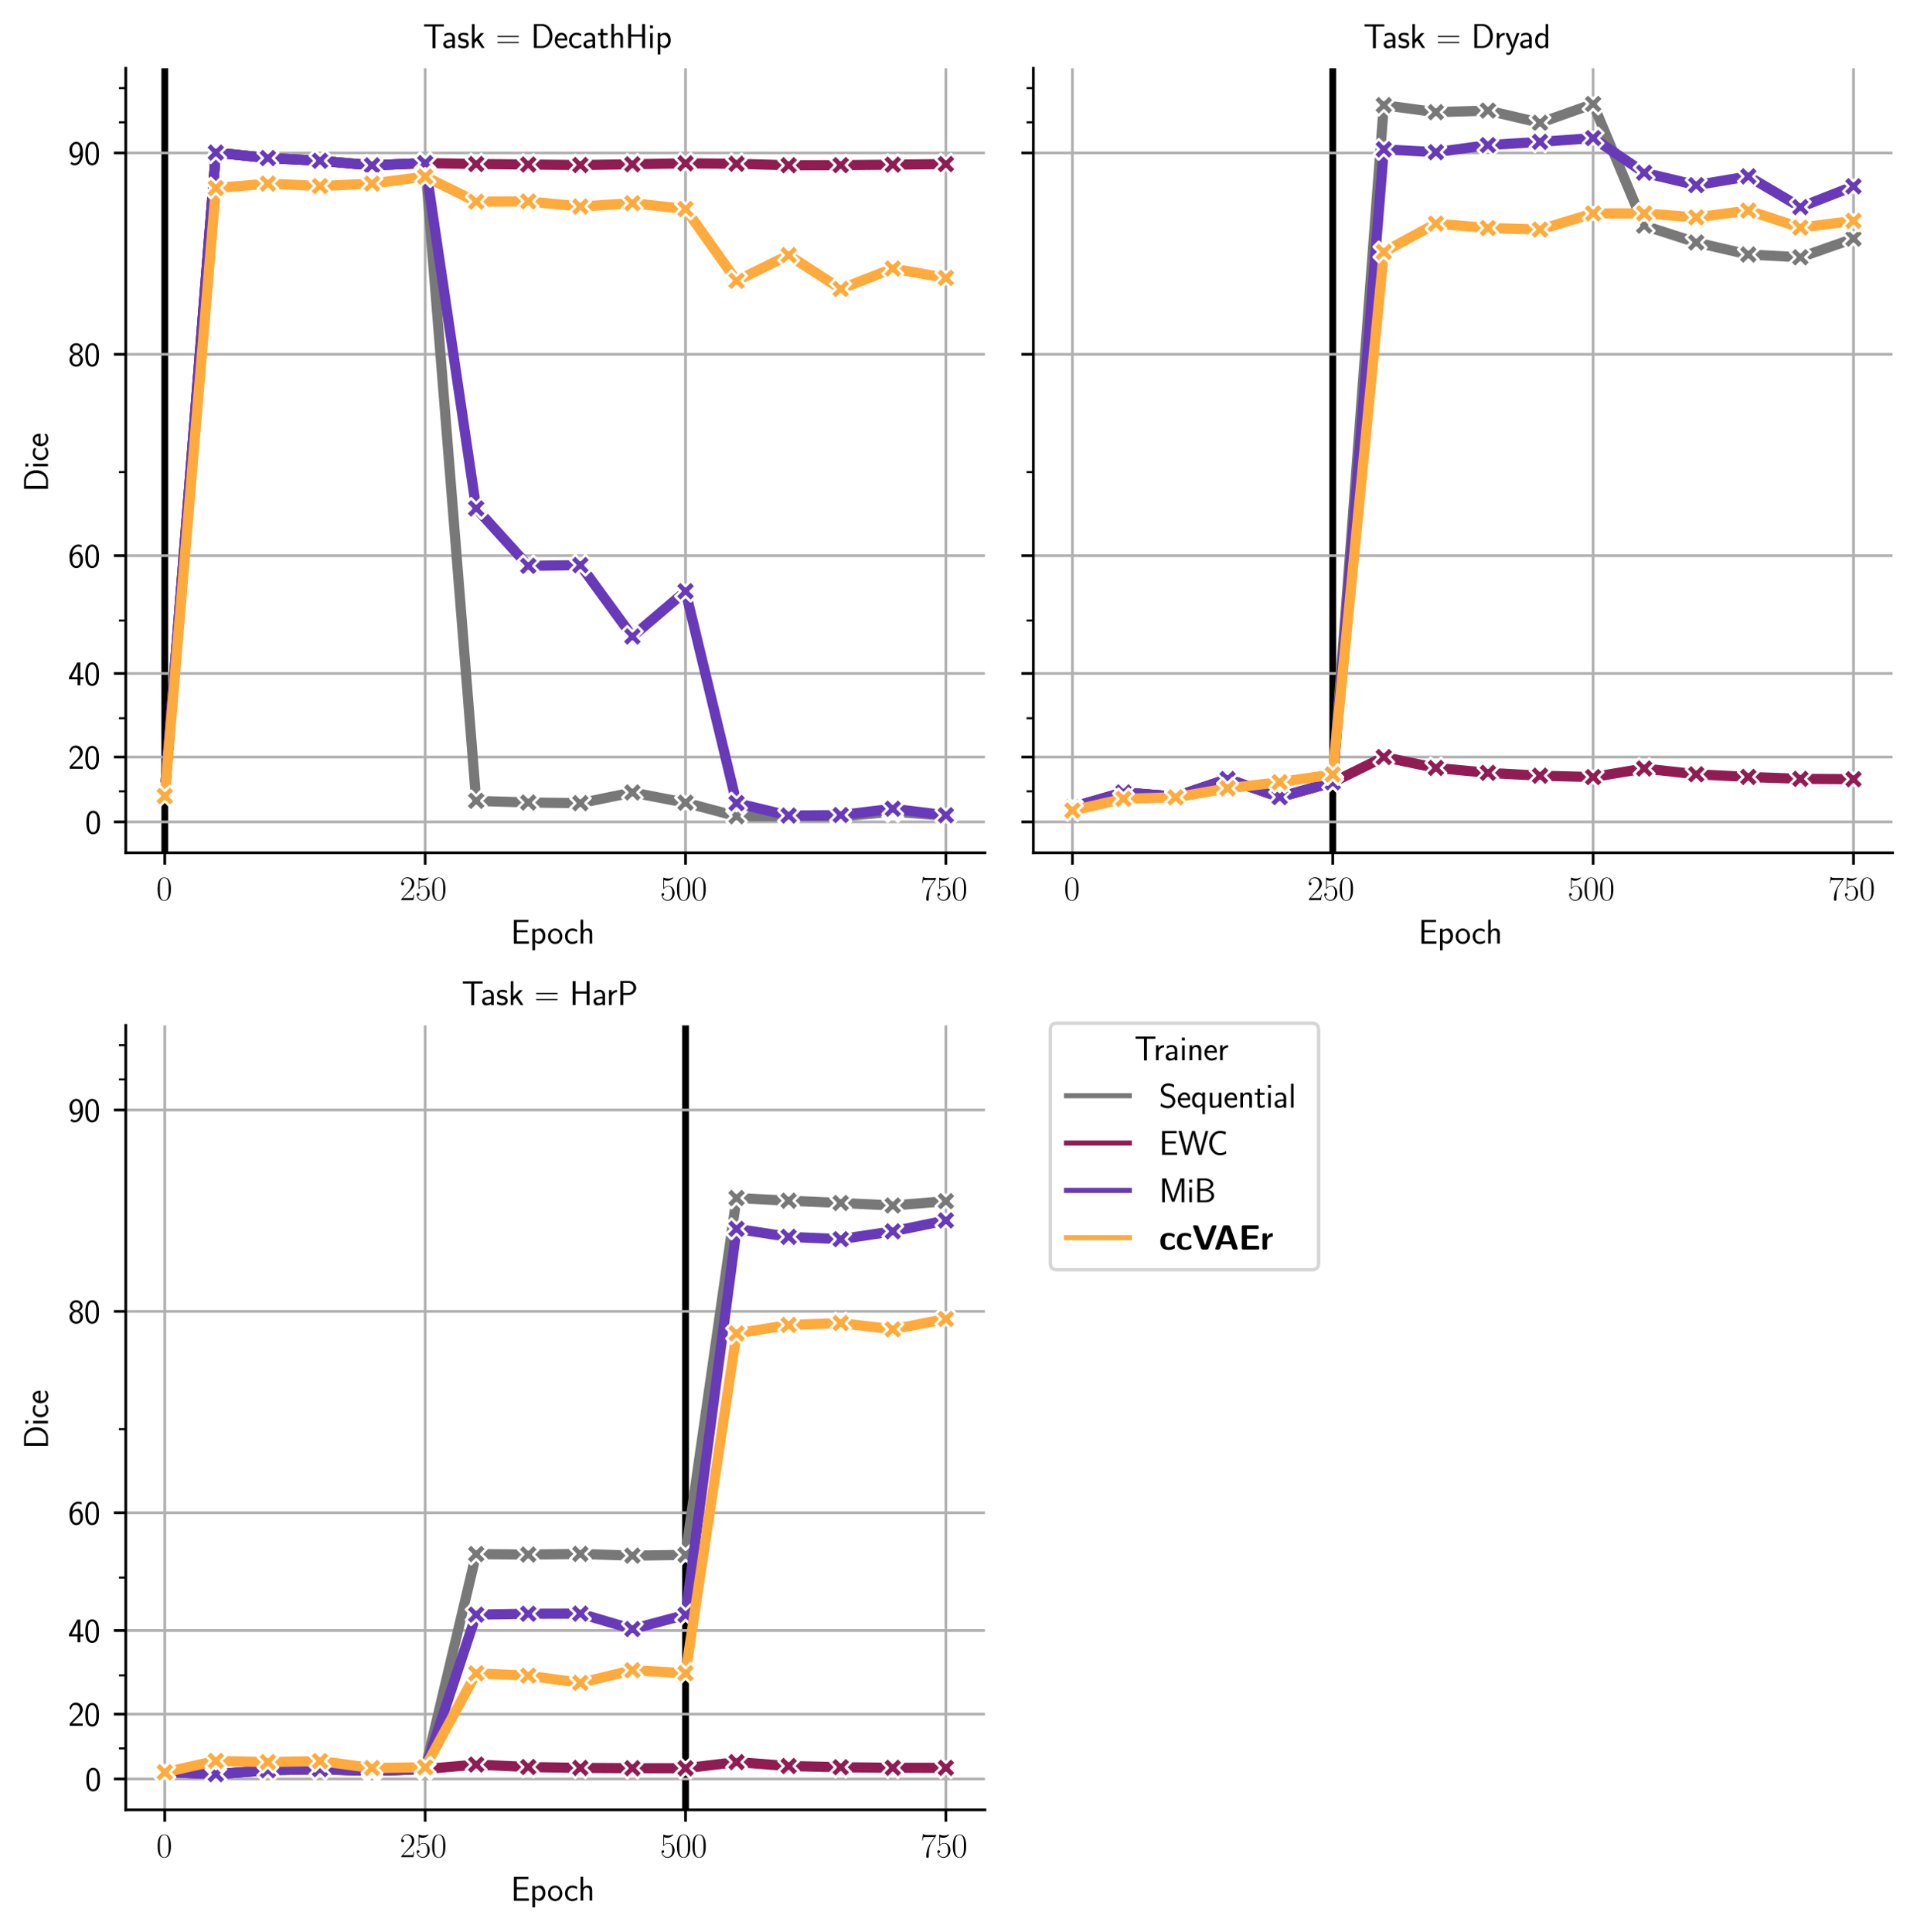 <?xml version="1.0" encoding="utf-8" standalone="no"?>
<!DOCTYPE svg PUBLIC "-//W3C//DTD SVG 1.1//EN"
  "http://www.w3.org/Graphics/SVG/1.1/DTD/svg11.dtd">
<svg xmlns:xlink="http://www.w3.org/1999/xlink" width="564.334pt" height="568.8pt" viewBox="0 0 564.334 568.8" xmlns="http://www.w3.org/2000/svg" version="1.1">
 <defs>
  <style type="text/css">*{stroke-linejoin: round; stroke-linecap: butt}</style>
 </defs>
 <g id="figure_1">
  <g id="patch_1">
   <path d="M -0 568.8 
L 564.334 568.8 
L 564.334 0 
L -0 0 
z
" style="fill: #ffffff"/>
  </g>
  <g id="axes_1">
   <g id="patch_2">
    <path d="M 37.018 251.096 
L 289.949 251.096 
L 289.949 20.118 
L 37.018 20.118 
z
" style="fill: #ffffff"/>
   </g>
   <g id="matplotlib.axis_1">
    <g id="xtick_1">
     <g id="line2d_1">
      <path d="M 48.515 251.096 
L 48.515 20.118 
" clip-path="url(#p22694dd625)" style="fill: none; stroke: #000000; stroke-width: 2; stroke-linecap: square"/>
     </g>
     <g id="line2d_2">
      <defs>
       <path id="mc851945ae6" d="M 0 0 
L 0 3.5 
" style="stroke: #000000; stroke-width: 0.8"/>
      </defs>
      <g>
       <use xlink:href="#mc851945ae6" x="48.515" y="251.096" style="stroke: #000000; stroke-width: 0.8"/>
      </g>
     </g>
     <g id="text_1">
      <!-- $\mathdefault{0}$ -->
      <g transform="translate(46.025 265.015) scale(0.1 -0.1)">
       <defs>
        <path id="CMR17-30" d="M 2688 2025 
C 2688 2416 2682 3080 2413 3591 
C 2176 4039 1798 4198 1466 4198 
C 1158 4198 768 4058 525 3597 
C 269 3118 243 2524 243 2025 
C 243 1661 250 1106 448 619 
C 723 -39 1216 -128 1466 -128 
C 1760 -128 2208 -7 2470 600 
C 2662 1042 2688 1559 2688 2025 
z
M 1466 -26 
C 1056 -26 813 325 723 812 
C 653 1188 653 1738 653 2096 
C 653 2588 653 2997 736 3387 
C 858 3929 1216 4096 1466 4096 
C 1728 4096 2067 3923 2189 3400 
C 2272 3036 2278 2607 2278 2096 
C 2278 1680 2278 1169 2202 792 
C 2067 95 1690 -26 1466 -26 
z
" transform="scale(0.016)"/>
       </defs>
       <use xlink:href="#CMR17-30" transform="scale(0.996)"/>
      </g>
     </g>
    </g>
    <g id="xtick_2">
     <g id="line2d_3">
      <path d="M 125.161 251.096 
L 125.161 20.118 
" clip-path="url(#p22694dd625)" style="fill: none; stroke: #b0b0b0; stroke-width: 0.8; stroke-linecap: square"/>
     </g>
     <g id="line2d_4">
      <g>
       <use xlink:href="#mc851945ae6" x="125.161" y="251.096" style="stroke: #000000; stroke-width: 0.8"/>
      </g>
     </g>
     <g id="text_2">
      <!-- $\mathdefault{250}$ -->
      <g transform="translate(117.689 265.015) scale(0.1 -0.1)">
       <defs>
        <path id="CMR17-32" d="M 2669 989 
L 2554 989 
C 2490 536 2438 459 2413 420 
C 2381 369 1920 369 1830 369 
L 602 369 
C 832 619 1280 1072 1824 1597 
C 2214 1967 2669 2402 2669 3035 
C 2669 3790 2067 4224 1395 4224 
C 691 4224 262 3604 262 3030 
C 262 2780 448 2748 525 2748 
C 589 2748 781 2787 781 3010 
C 781 3207 614 3264 525 3264 
C 486 3264 448 3258 422 3245 
C 544 3790 915 4058 1306 4058 
C 1862 4058 2227 3617 2227 3035 
C 2227 2479 1901 2000 1536 1584 
L 262 146 
L 262 0 
L 2515 0 
L 2669 989 
z
" transform="scale(0.016)"/>
        <path id="CMR17-35" d="M 730 3692 
C 794 3666 1056 3584 1325 3584 
C 1920 3584 2246 3911 2432 4100 
C 2432 4157 2432 4192 2394 4192 
C 2387 4192 2374 4192 2323 4163 
C 2099 4058 1837 3973 1517 3973 
C 1325 3973 1037 3999 723 4139 
C 653 4171 640 4171 634 4171 
C 602 4171 595 4164 595 4037 
L 595 2203 
C 595 2089 595 2057 659 2057 
C 691 2057 704 2070 736 2114 
C 941 2401 1222 2522 1542 2522 
C 1766 2522 2246 2382 2246 1289 
C 2246 1085 2246 715 2054 421 
C 1894 159 1645 25 1370 25 
C 947 25 518 320 403 814 
C 429 807 480 795 506 795 
C 589 795 749 840 749 1038 
C 749 1210 627 1280 506 1280 
C 358 1280 262 1190 262 1011 
C 262 454 704 -128 1382 -128 
C 2042 -128 2669 440 2669 1264 
C 2669 2030 2170 2624 1549 2624 
C 1222 2624 947 2503 730 2274 
L 730 3692 
z
" transform="scale(0.016)"/>
       </defs>
       <use xlink:href="#CMR17-32" transform="scale(0.996)"/>
       <use xlink:href="#CMR17-35" transform="translate(45.69 0) scale(0.996)"/>
       <use xlink:href="#CMR17-30" transform="translate(91.381 0) scale(0.996)"/>
      </g>
     </g>
    </g>
    <g id="xtick_3">
     <g id="line2d_5">
      <path d="M 201.807 251.096 
L 201.807 20.118 
" clip-path="url(#p22694dd625)" style="fill: none; stroke: #b0b0b0; stroke-width: 0.8; stroke-linecap: square"/>
     </g>
     <g id="line2d_6">
      <g>
       <use xlink:href="#mc851945ae6" x="201.807" y="251.096" style="stroke: #000000; stroke-width: 0.8"/>
      </g>
     </g>
     <g id="text_3">
      <!-- $\mathdefault{500}$ -->
      <g transform="translate(194.335 265.015) scale(0.1 -0.1)">
       <use xlink:href="#CMR17-35" transform="scale(0.996)"/>
       <use xlink:href="#CMR17-30" transform="translate(45.69 0) scale(0.996)"/>
       <use xlink:href="#CMR17-30" transform="translate(91.381 0) scale(0.996)"/>
      </g>
     </g>
    </g>
    <g id="xtick_4">
     <g id="line2d_7">
      <path d="M 278.453 251.096 
L 278.453 20.118 
" clip-path="url(#p22694dd625)" style="fill: none; stroke: #b0b0b0; stroke-width: 0.8; stroke-linecap: square"/>
     </g>
     <g id="line2d_8">
      <g>
       <use xlink:href="#mc851945ae6" x="278.453" y="251.096" style="stroke: #000000; stroke-width: 0.8"/>
      </g>
     </g>
     <g id="text_4">
      <!-- $\mathdefault{750}$ -->
      <g transform="translate(270.981 265.015) scale(0.1 -0.1)">
       <defs>
        <path id="CMR17-37" d="M 2886 3941 
L 2886 4081 
L 1382 4081 
C 634 4081 621 4165 595 4288 
L 480 4288 
L 294 3094 
L 410 3094 
C 429 3215 474 3540 550 3661 
C 589 3712 1062 3712 1171 3712 
L 2579 3712 
L 1869 2661 
C 1395 1954 1069 999 1069 165 
C 1069 89 1069 -128 1299 -128 
C 1530 -128 1530 89 1530 171 
L 1530 465 
C 1530 1508 1709 2196 2003 2636 
L 2886 3941 
z
" transform="scale(0.016)"/>
       </defs>
       <use xlink:href="#CMR17-37" transform="scale(0.996)"/>
       <use xlink:href="#CMR17-35" transform="translate(45.69 0) scale(0.996)"/>
       <use xlink:href="#CMR17-30" transform="translate(91.381 0) scale(0.996)"/>
      </g>
     </g>
    </g>
    <g id="text_5">
     <!-- Epoch -->
     <g transform="translate(150.38 277.87) scale(0.1 -0.1)">
      <defs>
       <path id="CMSS17-45" d="M 1958 433 
C 1446 433 1216 433 1101 433 
L 1101 2107 
L 3085 2107 
L 3085 2496 
L 1101 2496 
L 1101 4009 
L 1926 4009 
C 2003 4009 2080 4009 2157 4009 
L 3251 4009 
L 3251 4416 
L 563 4416 
L 563 0 
L 3334 0 
L 3334 433 
L 1958 433 
z
" transform="scale(0.016)"/>
       <path id="CMSS17-70" d="M 966 333 
C 1178 129 1466 -5 1773 -5 
C 2368 -5 2880 603 2880 1412 
C 2880 2159 2496 2816 1946 2816 
C 1626 2816 1242 2702 954 2472 
L 954 2765 
L 480 2765 
L 480 -1216 
L 966 -1216 
L 966 333 
z
M 966 2100 
C 1018 2176 1235 2415 1587 2415 
C 2035 2415 2394 1960 2394 1412 
C 2394 787 1958 384 1530 384 
C 1402 384 1267 415 1139 523 
C 966 674 966 768 966 857 
L 966 2100 
z
" transform="scale(0.016)"/>
       <path id="CMSS17-6f" d="M 2829 1356 
C 2829 2176 2221 2816 1504 2816 
C 768 2816 173 2157 173 1356 
C 173 544 787 -64 1498 -64 
C 2227 -64 2829 563 2829 1356 
z
M 1504 337 
C 1050 337 659 709 659 1408 
C 659 2151 1114 2427 1498 2427 
C 1914 2427 2342 2126 2342 1408 
C 2342 683 1926 337 1504 337 
z
" transform="scale(0.016)"/>
       <path id="CMSS17-63" d="M 2464 2541 
C 2464 2585 2170 2714 2093 2739 
C 1882 2816 1613 2816 1542 2816 
C 710 2816 211 2093 211 1363 
C 211 595 768 -64 1517 -64 
C 1946 -64 2253 76 2502 242 
L 2464 664 
C 2189 453 1869 337 1523 337 
C 1024 337 698 774 698 1369 
C 698 1831 909 2414 1549 2414 
C 1901 2414 2099 2343 2394 2145 
L 2464 2541 
z
" transform="scale(0.016)"/>
       <path id="CMSS17-68" d="M 2618 1891 
C 2618 2292 2522 2820 1798 2820 
C 1395 2820 1133 2623 947 2407 
L 947 4448 
L 474 4448 
L 474 32 
L 960 32 
L 960 1573 
C 960 1973 1114 2432 1549 2432 
C 2112 2432 2131 2056 2131 1839 
L 2131 32 
L 2618 32 
L 2618 1891 
z
" transform="scale(0.016)"/>
      </defs>
      <use xlink:href="#CMSS17-45" transform="scale(0.996)"/>
      <use xlink:href="#CMSS17-70" transform="translate(55.892 0) scale(0.996)"/>
      <use xlink:href="#CMSS17-6f" transform="translate(106.699 0) scale(0.996)"/>
      <use xlink:href="#CMSS17-63" transform="translate(156.145 0) scale(0.996)"/>
      <use xlink:href="#CMSS17-68" transform="translate(197.784 0) scale(0.996)"/>
     </g>
    </g>
   </g>
   <g id="matplotlib.axis_2">
    <g id="ytick_1">
     <g id="line2d_9">
      <path d="M 37.018 45.03 
L 289.949 45.03 
" clip-path="url(#p22694dd625)" style="fill: none; stroke: #b0b0b0; stroke-width: 0.8; stroke-linecap: square"/>
     </g>
     <g id="line2d_10">
      <defs>
       <path id="m41f6ad0125" d="M 0 0 
L -3.5 0 
" style="stroke: #000000; stroke-width: 0.8"/>
      </defs>
      <g>
       <use xlink:href="#m41f6ad0125" x="37.018" y="45.03" style="stroke: #000000; stroke-width: 0.8"/>
      </g>
     </g>
     <g id="text_6">
      <!-- 90 -->
      <g transform="translate(20.056 48.489) scale(0.1 -0.1)">
       <defs>
        <path id="CMSS17-39" d="M 435 174 
C 614 21 845 -128 1235 -128 
C 2010 -128 2752 721 2752 2095 
C 2752 3932 1952 4229 1523 4229 
C 1094 4229 819 4041 582 3741 
C 301 3397 250 3090 250 2733 
C 250 2307 326 2045 506 1745 
C 749 1357 973 1275 1222 1275 
C 1600 1275 1978 1459 2234 1776 
C 2189 902 1798 267 1235 267 
C 1005 267 819 339 634 516 
L 435 174 
z
M 2214 2746 
C 2221 2703 2221 2622 2221 2596 
C 2221 2074 1914 1664 1466 1664 
C 1171 1664 1018 1813 902 2006 
C 762 2249 755 2485 755 2733 
C 755 2976 755 3244 934 3511 
C 1069 3703 1235 3840 1523 3840 
C 2112 3840 2208 3000 2214 2746 
z
" transform="scale(0.016)"/>
        <path id="CMSS17-30" d="M 2758 2044 
C 2758 2405 2752 3077 2490 3596 
C 2227 4096 1805 4229 1504 4229 
C 1069 4229 698 3975 506 3570 
C 301 3146 243 2709 243 2044 
C 243 1589 262 1031 493 543 
C 755 5 1197 -128 1498 -128 
C 1894 -128 2278 81 2496 518 
C 2720 974 2758 1474 2758 2044 
z
M 1498 261 
C 1011 261 864 811 819 995 
C 742 1310 730 1614 730 2114 
C 730 2506 730 2948 851 3297 
C 998 3701 1254 3840 1498 3840 
C 1971 3840 2125 3372 2176 3208 
C 2272 2873 2272 2481 2272 2114 
C 2272 1526 2272 261 1498 261 
z
" transform="scale(0.016)"/>
       </defs>
       <use xlink:href="#CMSS17-39" transform="scale(0.996)"/>
       <use xlink:href="#CMSS17-30" transform="translate(46.844 0) scale(0.996)"/>
      </g>
     </g>
    </g>
    <g id="ytick_2">
     <g id="line2d_11">
      <path d="M 37.018 104.322 
L 289.949 104.322 
" clip-path="url(#p22694dd625)" style="fill: none; stroke: #b0b0b0; stroke-width: 0.8; stroke-linecap: square"/>
     </g>
     <g id="line2d_12">
      <g>
       <use xlink:href="#m41f6ad0125" x="37.018" y="104.322" style="stroke: #000000; stroke-width: 0.8"/>
      </g>
     </g>
     <g id="text_7">
      <!-- 80 -->
      <g transform="translate(20.056 107.781) scale(0.1 -0.1)">
       <defs>
        <path id="CMSS17-38" d="M 1933 2222 
C 2419 2380 2669 2760 2669 3134 
C 2669 3722 2157 4229 1504 4229 
C 826 4229 333 3708 333 3144 
C 333 2780 576 2403 1069 2241 
C 442 1997 250 1512 250 1149 
C 250 446 819 -128 1498 -128 
C 2202 -128 2752 455 2752 1138 
C 2752 1557 2502 2000 1933 2222 
z
M 1504 2432 
C 1075 2432 787 2712 787 3136 
C 787 3566 1075 3840 1504 3840 
C 1901 3840 2214 3591 2214 3136 
C 2214 2687 1907 2432 1504 2432 
z
M 1504 267 
C 1139 267 749 517 749 1156 
C 749 1813 1184 2043 1498 2043 
C 1843 2043 2253 1800 2253 1156 
C 2253 491 1830 267 1504 267 
z
" transform="scale(0.016)"/>
       </defs>
       <use xlink:href="#CMSS17-38" transform="scale(0.996)"/>
       <use xlink:href="#CMSS17-30" transform="translate(46.844 0) scale(0.996)"/>
      </g>
     </g>
    </g>
    <g id="ytick_3">
     <g id="line2d_13">
      <path d="M 37.018 163.614 
L 289.949 163.614 
" clip-path="url(#p22694dd625)" style="fill: none; stroke: #b0b0b0; stroke-width: 0.8; stroke-linecap: square"/>
     </g>
     <g id="line2d_14">
      <g>
       <use xlink:href="#m41f6ad0125" x="37.018" y="163.614" style="stroke: #000000; stroke-width: 0.8"/>
      </g>
     </g>
     <g id="text_8">
      <!-- 60 -->
      <g transform="translate(20.056 167.073) scale(0.1 -0.1)">
       <defs>
        <path id="CMSS17-36" d="M 2496 4101 
C 2227 4210 2035 4229 1856 4229 
C 1024 4229 250 3368 250 2006 
C 250 265 986 -128 1510 -128 
C 1798 -128 2086 -39 2362 280 
C 2643 617 2752 898 2752 1389 
C 2752 2179 2362 2880 1779 2880 
C 1357 2880 992 2657 768 2376 
C 832 3258 1254 3840 1862 3840 
C 2029 3840 2246 3816 2496 3710 
L 2496 4101 
z
M 774 1369 
C 774 1420 774 1452 781 1548 
C 781 2045 1069 2491 1536 2491 
C 1837 2491 1990 2332 2106 2135 
C 2240 1886 2246 1650 2246 1388 
C 2246 1140 2246 891 2099 637 
C 1978 439 1818 267 1510 267 
C 902 267 800 1114 774 1369 
z
" transform="scale(0.016)"/>
       </defs>
       <use xlink:href="#CMSS17-36" transform="scale(0.996)"/>
       <use xlink:href="#CMSS17-30" transform="translate(46.844 0) scale(0.996)"/>
      </g>
     </g>
    </g>
    <g id="ytick_4">
     <g id="line2d_15">
      <path d="M 37.018 198.297 
L 289.949 198.297 
" clip-path="url(#p22694dd625)" style="fill: none; stroke: #b0b0b0; stroke-width: 0.8; stroke-linecap: square"/>
     </g>
     <g id="line2d_16">
      <g>
       <use xlink:href="#m41f6ad0125" x="37.018" y="198.297" style="stroke: #000000; stroke-width: 0.8"/>
      </g>
     </g>
     <g id="text_9">
      <!-- 40 -->
      <g transform="translate(20.056 201.756) scale(0.1 -0.1)">
       <defs>
        <path id="CMSS17-34" d="M 2253 1088 
L 2835 1088 
L 2835 1477 
L 2253 1477 
L 2253 4192 
L 1690 4192 
L 166 1477 
L 166 1088 
L 1747 1088 
L 1747 0 
L 2253 0 
L 2253 1088 
z
M 659 1477 
C 1030 2127 1766 3439 1766 3885 
L 1766 1477 
L 659 1477 
z
" transform="scale(0.016)"/>
       </defs>
       <use xlink:href="#CMSS17-34" transform="scale(0.996)"/>
       <use xlink:href="#CMSS17-30" transform="translate(46.844 0) scale(0.996)"/>
      </g>
     </g>
    </g>
    <g id="ytick_5">
     <g id="line2d_17">
      <path d="M 37.018 222.905 
L 289.949 222.905 
" clip-path="url(#p22694dd625)" style="fill: none; stroke: #b0b0b0; stroke-width: 0.8; stroke-linecap: square"/>
     </g>
     <g id="line2d_18">
      <g>
       <use xlink:href="#m41f6ad0125" x="37.018" y="222.905" style="stroke: #000000; stroke-width: 0.8"/>
      </g>
     </g>
     <g id="text_10">
      <!-- 20 -->
      <g transform="translate(20.056 226.365) scale(0.1 -0.1)">
       <defs>
        <path id="CMSS17-32" d="M 1651 1357 
C 1830 1541 2099 1764 2285 1987 
C 2464 2204 2701 2511 2701 2957 
C 2701 3657 2227 4288 1421 4288 
C 787 4288 422 3893 250 3274 
L 499 2929 
C 640 3510 838 3880 1338 3880 
C 1888 3880 2195 3433 2195 2942 
C 2195 2355 1747 1901 1408 1563 
C 1030 1187 659 804 301 408 
L 301 0 
L 2701 0 
L 2701 433 
L 1613 433 
C 1536 433 1459 433 1382 433 
L 742 433 
L 742 439 
L 1651 1357 
z
" transform="scale(0.016)"/>
       </defs>
       <use xlink:href="#CMSS17-32" transform="scale(0.996)"/>
       <use xlink:href="#CMSS17-30" transform="translate(46.844 0) scale(0.996)"/>
      </g>
     </g>
    </g>
    <g id="ytick_6">
     <g id="line2d_19">
      <path d="M 37.018 241.993 
L 289.949 241.993 
" clip-path="url(#p22694dd625)" style="fill: none; stroke: #b0b0b0; stroke-width: 0.8; stroke-linecap: square"/>
     </g>
     <g id="line2d_20">
      <g>
       <use xlink:href="#m41f6ad0125" x="37.018" y="241.993" style="stroke: #000000; stroke-width: 0.8"/>
      </g>
     </g>
     <g id="text_11">
      <!-- 0 -->
      <g transform="translate(25.037 245.452) scale(0.1 -0.1)">
       <use xlink:href="#CMSS17-30" transform="scale(0.996)"/>
      </g>
     </g>
    </g>
    <g id="ytick_7">
     <g id="line2d_21">
      <defs>
       <path id="m0024a54192" d="M 0 0 
L -2 0 
" style="stroke: #000000; stroke-width: 0.6"/>
      </defs>
      <g>
       <use xlink:href="#m0024a54192" x="37.018" y="25.942" style="stroke: #000000; stroke-width: 0.6"/>
      </g>
     </g>
    </g>
    <g id="ytick_8">
     <g id="line2d_22">
      <g>
       <use xlink:href="#m0024a54192" x="37.018" y="36.017" style="stroke: #000000; stroke-width: 0.6"/>
      </g>
     </g>
    </g>
    <g id="ytick_9">
     <g id="line2d_23">
      <g>
       <use xlink:href="#m0024a54192" x="37.018" y="139.005" style="stroke: #000000; stroke-width: 0.6"/>
      </g>
     </g>
    </g>
    <g id="ytick_10">
     <g id="line2d_24">
      <g>
       <use xlink:href="#m0024a54192" x="37.018" y="182.701" style="stroke: #000000; stroke-width: 0.6"/>
      </g>
     </g>
    </g>
    <g id="ytick_11">
     <g id="line2d_25">
      <g>
       <use xlink:href="#m0024a54192" x="37.018" y="211.483" style="stroke: #000000; stroke-width: 0.6"/>
      </g>
     </g>
    </g>
    <g id="ytick_12">
     <g id="line2d_26">
      <g>
       <use xlink:href="#m0024a54192" x="37.018" y="232.981" style="stroke: #000000; stroke-width: 0.6"/>
      </g>
     </g>
    </g>
    <g id="text_12">
     <!-- Dice -->
     <g transform="translate(14.118 144.823) rotate(-90) scale(0.1 -0.1)">
      <defs>
       <path id="CMSS17-44" d="M 570 4416 
L 570 0 
L 2144 0 
C 3194 0 4000 980 4000 2170 
C 4000 3398 3194 4416 2144 4416 
L 570 4416 
z
M 1094 357 
L 1094 4059 
L 2003 4059 
C 2861 4059 3475 3277 3475 2170 
C 3475 1107 2867 357 2003 357 
L 1094 357 
z
" transform="scale(0.016)"/>
       <path id="CMSS17-69" d="M 979 4183 
L 442 4183 
L 442 3648 
L 979 3648 
L 979 4183 
z
M 947 2739 
L 474 2739 
L 474 0 
L 947 0 
L 947 2739 
z
" transform="scale(0.016)"/>
       <path id="CMSS17-65" d="M 2502 1377 
C 2502 1590 2490 2003 2285 2345 
C 2061 2713 1696 2816 1421 2816 
C 755 2816 192 2188 192 1375 
C 192 582 774 -64 1510 -64 
C 1798 -64 2150 19 2470 248 
C 2470 274 2458 414 2451 420 
C 2451 433 2432 630 2432 656 
C 2125 407 1773 325 1517 325 
C 1107 325 666 667 646 1377 
L 2502 1377 
z
M 698 1728 
C 781 2084 1062 2421 1421 2421 
C 1517 2421 1965 2421 2080 1728 
L 698 1728 
z
" transform="scale(0.016)"/>
      </defs>
      <use xlink:href="#CMSS17-44" transform="scale(0.996)"/>
      <use xlink:href="#CMSS17-69" transform="translate(67.543 0) scale(0.996)"/>
      <use xlink:href="#CMSS17-63" transform="translate(89.724 0) scale(0.996)"/>
      <use xlink:href="#CMSS17-65" transform="translate(131.362 0) scale(0.996)"/>
     </g>
    </g>
   </g>
   <g id="line2d_27">
    <path d="M 48.515 233.597 
L 63.538 44.932 
L 78.867 46.539 
L 94.196 47.34 
L 109.525 48.686 
L 125.161 48.017 
L 140.184 235.79 
L 155.513 236.289 
L 170.842 236.476 
L 186.171 233.333 
L 201.807 236.338 
L 216.829 240.334 
L 232.159 240.338 
L 247.488 240.398 
L 262.817 238.969 
L 278.453 240.204 
" clip-path="url(#p22694dd625)" style="fill: none; stroke-dasharray: 3,0; stroke-dashoffset: 0; stroke: #787878; stroke-width: 3"/>
    <defs>
     <path id="m78f6df30c1" d="M -1.5 3 
L 0 1.5 
L 1.5 3 
L 3 1.5 
L 1.5 0 
L 3 -1.5 
L 1.5 -3 
L 0 -1.5 
L -1.5 -3 
L -3 -1.5 
L -1.5 0 
L -3 1.5 
z
" style="stroke: #ffffff; stroke-width: 0.75; stroke-linejoin: miter"/>
    </defs>
    <g clip-path="url(#p22694dd625)">
     <use xlink:href="#m78f6df30c1" x="48.515" y="233.597" style="fill: #787878; stroke: #ffffff; stroke-width: 0.75; stroke-linejoin: miter"/>
     <use xlink:href="#m78f6df30c1" x="63.538" y="44.932" style="fill: #787878; stroke: #ffffff; stroke-width: 0.75; stroke-linejoin: miter"/>
     <use xlink:href="#m78f6df30c1" x="78.867" y="46.539" style="fill: #787878; stroke: #ffffff; stroke-width: 0.75; stroke-linejoin: miter"/>
     <use xlink:href="#m78f6df30c1" x="94.196" y="47.34" style="fill: #787878; stroke: #ffffff; stroke-width: 0.75; stroke-linejoin: miter"/>
     <use xlink:href="#m78f6df30c1" x="109.525" y="48.686" style="fill: #787878; stroke: #ffffff; stroke-width: 0.75; stroke-linejoin: miter"/>
     <use xlink:href="#m78f6df30c1" x="125.161" y="48.017" style="fill: #787878; stroke: #ffffff; stroke-width: 0.75; stroke-linejoin: miter"/>
     <use xlink:href="#m78f6df30c1" x="140.184" y="235.79" style="fill: #787878; stroke: #ffffff; stroke-width: 0.75; stroke-linejoin: miter"/>
     <use xlink:href="#m78f6df30c1" x="155.513" y="236.289" style="fill: #787878; stroke: #ffffff; stroke-width: 0.75; stroke-linejoin: miter"/>
     <use xlink:href="#m78f6df30c1" x="170.842" y="236.476" style="fill: #787878; stroke: #ffffff; stroke-width: 0.75; stroke-linejoin: miter"/>
     <use xlink:href="#m78f6df30c1" x="186.171" y="233.333" style="fill: #787878; stroke: #ffffff; stroke-width: 0.75; stroke-linejoin: miter"/>
     <use xlink:href="#m78f6df30c1" x="201.807" y="236.338" style="fill: #787878; stroke: #ffffff; stroke-width: 0.75; stroke-linejoin: miter"/>
     <use xlink:href="#m78f6df30c1" x="216.829" y="240.334" style="fill: #787878; stroke: #ffffff; stroke-width: 0.75; stroke-linejoin: miter"/>
     <use xlink:href="#m78f6df30c1" x="232.159" y="240.338" style="fill: #787878; stroke: #ffffff; stroke-width: 0.75; stroke-linejoin: miter"/>
     <use xlink:href="#m78f6df30c1" x="247.488" y="240.398" style="fill: #787878; stroke: #ffffff; stroke-width: 0.75; stroke-linejoin: miter"/>
     <use xlink:href="#m78f6df30c1" x="262.817" y="238.969" style="fill: #787878; stroke: #ffffff; stroke-width: 0.75; stroke-linejoin: miter"/>
     <use xlink:href="#m78f6df30c1" x="278.453" y="240.204" style="fill: #787878; stroke: #ffffff; stroke-width: 0.75; stroke-linejoin: miter"/>
    </g>
   </g>
   <g id="line2d_28">
    <path d="M 48.515 233.597 
L 63.538 44.932 
L 78.867 46.539 
L 94.196 47.34 
L 109.525 48.686 
L 125.161 48.017 
L 140.184 48.304 
L 155.513 48.441 
L 170.842 48.597 
L 186.171 48.375 
L 201.807 48.099 
L 216.829 48.233 
L 232.159 48.66 
L 247.488 48.627 
L 262.817 48.485 
L 278.453 48.313 
" clip-path="url(#p22694dd625)" style="fill: none; stroke-dasharray: 3,0; stroke-dashoffset: 0; stroke: #901c53; stroke-width: 3"/>
    <defs>
     <path id="me276af919b" d="M -1.5 3 
L 0 1.5 
L 1.5 3 
L 3 1.5 
L 1.5 0 
L 3 -1.5 
L 1.5 -3 
L 0 -1.5 
L -1.5 -3 
L -3 -1.5 
L -1.5 0 
L -3 1.5 
z
" style="stroke: #ffffff; stroke-width: 0.75; stroke-linejoin: miter"/>
    </defs>
    <g clip-path="url(#p22694dd625)">
     <use xlink:href="#me276af919b" x="48.515" y="233.597" style="fill: #901c53; stroke: #ffffff; stroke-width: 0.75; stroke-linejoin: miter"/>
     <use xlink:href="#me276af919b" x="63.538" y="44.932" style="fill: #901c53; stroke: #ffffff; stroke-width: 0.75; stroke-linejoin: miter"/>
     <use xlink:href="#me276af919b" x="78.867" y="46.539" style="fill: #901c53; stroke: #ffffff; stroke-width: 0.75; stroke-linejoin: miter"/>
     <use xlink:href="#me276af919b" x="94.196" y="47.34" style="fill: #901c53; stroke: #ffffff; stroke-width: 0.75; stroke-linejoin: miter"/>
     <use xlink:href="#me276af919b" x="109.525" y="48.686" style="fill: #901c53; stroke: #ffffff; stroke-width: 0.75; stroke-linejoin: miter"/>
     <use xlink:href="#me276af919b" x="125.161" y="48.017" style="fill: #901c53; stroke: #ffffff; stroke-width: 0.75; stroke-linejoin: miter"/>
     <use xlink:href="#me276af919b" x="140.184" y="48.304" style="fill: #901c53; stroke: #ffffff; stroke-width: 0.75; stroke-linejoin: miter"/>
     <use xlink:href="#me276af919b" x="155.513" y="48.441" style="fill: #901c53; stroke: #ffffff; stroke-width: 0.75; stroke-linejoin: miter"/>
     <use xlink:href="#me276af919b" x="170.842" y="48.597" style="fill: #901c53; stroke: #ffffff; stroke-width: 0.75; stroke-linejoin: miter"/>
     <use xlink:href="#me276af919b" x="186.171" y="48.375" style="fill: #901c53; stroke: #ffffff; stroke-width: 0.75; stroke-linejoin: miter"/>
     <use xlink:href="#me276af919b" x="201.807" y="48.099" style="fill: #901c53; stroke: #ffffff; stroke-width: 0.75; stroke-linejoin: miter"/>
     <use xlink:href="#me276af919b" x="216.829" y="48.233" style="fill: #901c53; stroke: #ffffff; stroke-width: 0.75; stroke-linejoin: miter"/>
     <use xlink:href="#me276af919b" x="232.159" y="48.66" style="fill: #901c53; stroke: #ffffff; stroke-width: 0.75; stroke-linejoin: miter"/>
     <use xlink:href="#me276af919b" x="247.488" y="48.627" style="fill: #901c53; stroke: #ffffff; stroke-width: 0.75; stroke-linejoin: miter"/>
     <use xlink:href="#me276af919b" x="262.817" y="48.485" style="fill: #901c53; stroke: #ffffff; stroke-width: 0.75; stroke-linejoin: miter"/>
     <use xlink:href="#me276af919b" x="278.453" y="48.313" style="fill: #901c53; stroke: #ffffff; stroke-width: 0.75; stroke-linejoin: miter"/>
    </g>
   </g>
   <g id="line2d_29">
    <path d="M 48.515 233.597 
L 63.538 44.932 
L 78.867 46.539 
L 94.196 47.34 
L 109.525 48.686 
L 125.161 48.017 
L 140.184 149.698 
L 155.513 166.61 
L 170.842 166.396 
L 186.171 187.4 
L 201.807 174.078 
L 216.829 236.467 
L 232.159 240.132 
L 247.488 239.98 
L 262.817 238.124 
L 278.453 240.044 
" clip-path="url(#p22694dd625)" style="fill: none; stroke-dasharray: 3,0; stroke-dashoffset: 0; stroke: #6839b8; stroke-width: 3"/>
    <defs>
     <path id="m6edb123fbf" d="M -1.5 3 
L 0 1.5 
L 1.5 3 
L 3 1.5 
L 1.5 0 
L 3 -1.5 
L 1.5 -3 
L 0 -1.5 
L -1.5 -3 
L -3 -1.5 
L -1.5 0 
L -3 1.5 
z
" style="stroke: #ffffff; stroke-width: 0.75; stroke-linejoin: miter"/>
    </defs>
    <g clip-path="url(#p22694dd625)">
     <use xlink:href="#m6edb123fbf" x="48.515" y="233.597" style="fill: #6839b8; stroke: #ffffff; stroke-width: 0.75; stroke-linejoin: miter"/>
     <use xlink:href="#m6edb123fbf" x="63.538" y="44.932" style="fill: #6839b8; stroke: #ffffff; stroke-width: 0.75; stroke-linejoin: miter"/>
     <use xlink:href="#m6edb123fbf" x="78.867" y="46.539" style="fill: #6839b8; stroke: #ffffff; stroke-width: 0.75; stroke-linejoin: miter"/>
     <use xlink:href="#m6edb123fbf" x="94.196" y="47.34" style="fill: #6839b8; stroke: #ffffff; stroke-width: 0.75; stroke-linejoin: miter"/>
     <use xlink:href="#m6edb123fbf" x="109.525" y="48.686" style="fill: #6839b8; stroke: #ffffff; stroke-width: 0.75; stroke-linejoin: miter"/>
     <use xlink:href="#m6edb123fbf" x="125.161" y="48.017" style="fill: #6839b8; stroke: #ffffff; stroke-width: 0.75; stroke-linejoin: miter"/>
     <use xlink:href="#m6edb123fbf" x="140.184" y="149.698" style="fill: #6839b8; stroke: #ffffff; stroke-width: 0.75; stroke-linejoin: miter"/>
     <use xlink:href="#m6edb123fbf" x="155.513" y="166.61" style="fill: #6839b8; stroke: #ffffff; stroke-width: 0.75; stroke-linejoin: miter"/>
     <use xlink:href="#m6edb123fbf" x="170.842" y="166.396" style="fill: #6839b8; stroke: #ffffff; stroke-width: 0.75; stroke-linejoin: miter"/>
     <use xlink:href="#m6edb123fbf" x="186.171" y="187.4" style="fill: #6839b8; stroke: #ffffff; stroke-width: 0.75; stroke-linejoin: miter"/>
     <use xlink:href="#m6edb123fbf" x="201.807" y="174.078" style="fill: #6839b8; stroke: #ffffff; stroke-width: 0.75; stroke-linejoin: miter"/>
     <use xlink:href="#m6edb123fbf" x="216.829" y="236.467" style="fill: #6839b8; stroke: #ffffff; stroke-width: 0.75; stroke-linejoin: miter"/>
     <use xlink:href="#m6edb123fbf" x="232.159" y="240.132" style="fill: #6839b8; stroke: #ffffff; stroke-width: 0.75; stroke-linejoin: miter"/>
     <use xlink:href="#m6edb123fbf" x="247.488" y="239.98" style="fill: #6839b8; stroke: #ffffff; stroke-width: 0.75; stroke-linejoin: miter"/>
     <use xlink:href="#m6edb123fbf" x="262.817" y="238.124" style="fill: #6839b8; stroke: #ffffff; stroke-width: 0.75; stroke-linejoin: miter"/>
     <use xlink:href="#m6edb123fbf" x="278.453" y="240.044" style="fill: #6839b8; stroke: #ffffff; stroke-width: 0.75; stroke-linejoin: miter"/>
    </g>
   </g>
   <g id="line2d_30">
    <path d="M 48.515 234.383 
L 63.538 55.366 
L 78.867 54.062 
L 94.196 54.787 
L 109.525 54.058 
L 125.161 51.996 
L 140.184 59.377 
L 155.513 59.306 
L 170.842 60.805 
L 186.171 59.822 
L 201.807 61.534 
L 216.829 82.671 
L 232.159 75.127 
L 247.488 85.068 
L 262.817 79.072 
L 278.453 81.82 
" clip-path="url(#p22694dd625)" style="fill: none; stroke-dasharray: 3,0; stroke-dashoffset: 0; stroke: #ffaa3c; stroke-width: 3"/>
    <defs>
     <path id="m52f27c5af8" d="M -1.5 3 
L 0 1.5 
L 1.5 3 
L 3 1.5 
L 1.5 0 
L 3 -1.5 
L 1.5 -3 
L 0 -1.5 
L -1.5 -3 
L -3 -1.5 
L -1.5 0 
L -3 1.5 
z
" style="stroke: #ffffff; stroke-width: 0.75; stroke-linejoin: miter"/>
    </defs>
    <g clip-path="url(#p22694dd625)">
     <use xlink:href="#m52f27c5af8" x="48.515" y="234.383" style="fill: #ffaa3c; stroke: #ffffff; stroke-width: 0.75; stroke-linejoin: miter"/>
     <use xlink:href="#m52f27c5af8" x="63.538" y="55.366" style="fill: #ffaa3c; stroke: #ffffff; stroke-width: 0.75; stroke-linejoin: miter"/>
     <use xlink:href="#m52f27c5af8" x="78.867" y="54.062" style="fill: #ffaa3c; stroke: #ffffff; stroke-width: 0.75; stroke-linejoin: miter"/>
     <use xlink:href="#m52f27c5af8" x="94.196" y="54.787" style="fill: #ffaa3c; stroke: #ffffff; stroke-width: 0.75; stroke-linejoin: miter"/>
     <use xlink:href="#m52f27c5af8" x="109.525" y="54.058" style="fill: #ffaa3c; stroke: #ffffff; stroke-width: 0.75; stroke-linejoin: miter"/>
     <use xlink:href="#m52f27c5af8" x="125.161" y="51.996" style="fill: #ffaa3c; stroke: #ffffff; stroke-width: 0.75; stroke-linejoin: miter"/>
     <use xlink:href="#m52f27c5af8" x="140.184" y="59.377" style="fill: #ffaa3c; stroke: #ffffff; stroke-width: 0.75; stroke-linejoin: miter"/>
     <use xlink:href="#m52f27c5af8" x="155.513" y="59.306" style="fill: #ffaa3c; stroke: #ffffff; stroke-width: 0.75; stroke-linejoin: miter"/>
     <use xlink:href="#m52f27c5af8" x="170.842" y="60.805" style="fill: #ffaa3c; stroke: #ffffff; stroke-width: 0.75; stroke-linejoin: miter"/>
     <use xlink:href="#m52f27c5af8" x="186.171" y="59.822" style="fill: #ffaa3c; stroke: #ffffff; stroke-width: 0.75; stroke-linejoin: miter"/>
     <use xlink:href="#m52f27c5af8" x="201.807" y="61.534" style="fill: #ffaa3c; stroke: #ffffff; stroke-width: 0.75; stroke-linejoin: miter"/>
     <use xlink:href="#m52f27c5af8" x="216.829" y="82.671" style="fill: #ffaa3c; stroke: #ffffff; stroke-width: 0.75; stroke-linejoin: miter"/>
     <use xlink:href="#m52f27c5af8" x="232.159" y="75.127" style="fill: #ffaa3c; stroke: #ffffff; stroke-width: 0.75; stroke-linejoin: miter"/>
     <use xlink:href="#m52f27c5af8" x="247.488" y="85.068" style="fill: #ffaa3c; stroke: #ffffff; stroke-width: 0.75; stroke-linejoin: miter"/>
     <use xlink:href="#m52f27c5af8" x="262.817" y="79.072" style="fill: #ffaa3c; stroke: #ffffff; stroke-width: 0.75; stroke-linejoin: miter"/>
     <use xlink:href="#m52f27c5af8" x="278.453" y="81.82" style="fill: #ffaa3c; stroke: #ffffff; stroke-width: 0.75; stroke-linejoin: miter"/>
    </g>
   </g>
   <g id="line2d_31"/>
   <g id="line2d_32"/>
   <g id="line2d_33"/>
   <g id="line2d_34"/>
   <g id="patch_3">
    <path d="M 37.018 251.096 
L 37.018 20.118 
" style="fill: none; stroke: #000000; stroke-width: 0.8; stroke-linejoin: miter; stroke-linecap: square"/>
   </g>
   <g id="patch_4">
    <path d="M 37.018 251.096 
L 289.949 251.096 
" style="fill: none; stroke: #000000; stroke-width: 0.8; stroke-linejoin: miter; stroke-linecap: square"/>
   </g>
   <g id="text_13">
    <!-- Task = DecathHip -->
    <g transform="translate(124.491 14.118) scale(0.1 -0.1)">
     <defs>
      <path id="CMSS17-54" d="M 2317 3968 
L 2848 3968 
C 2925 3968 3002 3968 3078 3968 
L 3878 3968 
L 3878 4376 
L 218 4376 
L 218 3968 
L 1018 3968 
C 1094 3968 1171 3968 1248 3968 
L 1779 3968 
L 1779 -32 
L 2317 -32 
L 2317 3968 
z
" transform="scale(0.016)"/>
      <path id="CMSS17-61" d="M 2406 1791 
C 2406 2392 1978 2808 1402 2808 
C 1120 2808 813 2757 461 2553 
L 499 2135 
C 659 2248 934 2432 1395 2432 
C 1722 2432 1920 2180 1920 1782 
L 1920 1536 
C 896 1536 256 1238 256 726 
C 256 461 416 -64 947 -64 
C 1043 -64 1562 -64 1933 217 
L 1933 -19 
L 2406 -19 
L 2406 1791 
z
M 1920 816 
C 1920 701 1920 548 1728 434 
C 1562 325 1350 325 1261 325 
C 941 325 723 511 723 744 
C 723 1211 1722 1211 1920 1211 
L 1920 816 
z
" transform="scale(0.016)"/>
      <path id="CMSS17-73" d="M 2061 2627 
C 1683 2807 1389 2807 1197 2807 
C 742 2807 198 2648 198 2003 
C 198 1359 902 1218 1094 1179 
C 1389 1122 1715 1058 1715 740 
C 1715 337 1254 337 1171 337 
C 915 337 563 407 243 638 
L 166 210 
C 531 0 883 -64 1178 -64 
C 1965 -64 2163 416 2163 781 
C 2163 1094 1984 1305 1862 1401 
C 1651 1568 1574 1587 1050 1696 
C 960 1709 646 1779 646 2066 
C 646 2432 1050 2432 1139 2432 
C 1555 2432 1811 2303 1984 2208 
L 2061 2627 
z
" transform="scale(0.016)"/>
      <path id="CMSS17-6b" d="M 1696 1688 
L 2688 2739 
L 2074 2739 
L 954 1554 
L 954 4416 
L 480 4416 
L 480 0 
L 947 0 
L 947 892 
L 1376 1344 
L 2278 0 
L 2822 0 
L 1696 1688 
z
" transform="scale(0.016)"/>
      <path id="CMSS17-3d" d="M 4147 2017 
C 4243 2017 4339 2017 4339 2125 
C 4339 2240 4230 2240 4122 2240 
L 550 2240 
C 442 2240 333 2240 333 2125 
C 333 2017 429 2017 525 2017 
L 4147 2017 
z
M 4122 896 
C 4230 896 4339 896 4339 1011 
C 4339 1119 4243 1119 4147 1119 
L 525 1119 
C 429 1119 333 1119 333 1011 
C 333 896 442 896 550 896 
L 4122 896 
z
" transform="scale(0.016)"/>
      <path id="CMSS17-74" d="M 1069 2368 
L 1901 2368 
L 1901 2737 
L 1069 2737 
L 1069 3520 
L 614 3520 
L 614 2737 
L 109 2737 
L 109 2368 
L 602 2368 
L 602 749 
C 602 384 685 -64 1107 -64 
C 1427 -64 1722 25 2003 172 
L 1901 548 
C 1747 414 1562 337 1363 337 
C 1082 337 1069 696 1069 856 
L 1069 2368 
z
" transform="scale(0.016)"/>
      <path id="CMSS17-48" d="M 3674 4416 
L 3136 4416 
L 3136 2501 
L 1101 2501 
L 1101 4416 
L 563 4416 
L 563 0 
L 1101 0 
L 1101 2112 
L 3136 2112 
L 3136 0 
L 3674 0 
L 3674 4416 
z
" transform="scale(0.016)"/>
     </defs>
     <use xlink:href="#CMSS17-54" transform="scale(0.996)"/>
     <use xlink:href="#CMSS17-61" transform="translate(56.012 0) scale(0.996)"/>
     <use xlink:href="#CMSS17-73" transform="translate(100.934 0) scale(0.996)"/>
     <use xlink:href="#CMSS17-6b" transform="translate(136.848 0) scale(0.996)"/>
     <use xlink:href="#CMSS17-3d" transform="translate(213.679 0) scale(0.996)"/>
     <use xlink:href="#CMSS17-44" transform="translate(317.776 0) scale(0.996)"/>
     <use xlink:href="#CMSS17-65" transform="translate(385.319 0) scale(0.996)"/>
     <use xlink:href="#CMSS17-63" transform="translate(426.958 0) scale(0.996)"/>
     <use xlink:href="#CMSS17-61" transform="translate(468.597 0) scale(0.996)"/>
     <use xlink:href="#CMSS17-74" transform="translate(513.519 0) scale(0.996)"/>
     <use xlink:href="#CMSS17-68" transform="translate(547.35 0) scale(0.996)"/>
     <use xlink:href="#CMSS17-48" transform="translate(595.555 0) scale(0.996)"/>
     <use xlink:href="#CMSS17-69" transform="translate(661.617 0) scale(0.996)"/>
     <use xlink:href="#CMSS17-70" transform="translate(683.797 0) scale(0.996)"/>
    </g>
   </g>
  </g>
  <g id="axes_2">
   <g id="patch_5">
    <path d="M 304.203 251.096 
L 557.134 251.096 
L 557.134 20.118 
L 304.203 20.118 
z
" style="fill: #ffffff"/>
   </g>
   <g id="matplotlib.axis_3">
    <g id="xtick_5">
     <g id="line2d_35">
      <path d="M 315.7 251.096 
L 315.7 20.118 
" clip-path="url(#pfb9a16b1de)" style="fill: none; stroke: #b0b0b0; stroke-width: 0.8; stroke-linecap: square"/>
     </g>
     <g id="line2d_36">
      <g>
       <use xlink:href="#mc851945ae6" x="315.7" y="251.096" style="stroke: #000000; stroke-width: 0.8"/>
      </g>
     </g>
     <g id="text_14">
      <!-- $\mathdefault{0}$ -->
      <g transform="translate(313.209 265.015) scale(0.1 -0.1)">
       <use xlink:href="#CMR17-30" transform="scale(0.996)"/>
      </g>
     </g>
    </g>
    <g id="xtick_6">
     <g id="line2d_37">
      <path d="M 392.346 251.096 
L 392.346 20.118 
" clip-path="url(#pfb9a16b1de)" style="fill: none; stroke: #000000; stroke-width: 2; stroke-linecap: square"/>
     </g>
     <g id="line2d_38">
      <g>
       <use xlink:href="#mc851945ae6" x="392.346" y="251.096" style="stroke: #000000; stroke-width: 0.8"/>
      </g>
     </g>
     <g id="text_15">
      <!-- $\mathdefault{250}$ -->
      <g transform="translate(384.874 265.015) scale(0.1 -0.1)">
       <use xlink:href="#CMR17-32" transform="scale(0.996)"/>
       <use xlink:href="#CMR17-35" transform="translate(45.69 0) scale(0.996)"/>
       <use xlink:href="#CMR17-30" transform="translate(91.381 0) scale(0.996)"/>
      </g>
     </g>
    </g>
    <g id="xtick_7">
     <g id="line2d_39">
      <path d="M 468.991 251.096 
L 468.991 20.118 
" clip-path="url(#pfb9a16b1de)" style="fill: none; stroke: #b0b0b0; stroke-width: 0.8; stroke-linecap: square"/>
     </g>
     <g id="line2d_40">
      <g>
       <use xlink:href="#mc851945ae6" x="468.991" y="251.096" style="stroke: #000000; stroke-width: 0.8"/>
      </g>
     </g>
     <g id="text_16">
      <!-- $\mathdefault{500}$ -->
      <g transform="translate(461.519 265.015) scale(0.1 -0.1)">
       <use xlink:href="#CMR17-35" transform="scale(0.996)"/>
       <use xlink:href="#CMR17-30" transform="translate(45.69 0) scale(0.996)"/>
       <use xlink:href="#CMR17-30" transform="translate(91.381 0) scale(0.996)"/>
      </g>
     </g>
    </g>
    <g id="xtick_8">
     <g id="line2d_41">
      <path d="M 545.637 251.096 
L 545.637 20.118 
" clip-path="url(#pfb9a16b1de)" style="fill: none; stroke: #b0b0b0; stroke-width: 0.8; stroke-linecap: square"/>
     </g>
     <g id="line2d_42">
      <g>
       <use xlink:href="#mc851945ae6" x="545.637" y="251.096" style="stroke: #000000; stroke-width: 0.8"/>
      </g>
     </g>
     <g id="text_17">
      <!-- $\mathdefault{750}$ -->
      <g transform="translate(538.165 265.015) scale(0.1 -0.1)">
       <use xlink:href="#CMR17-37" transform="scale(0.996)"/>
       <use xlink:href="#CMR17-35" transform="translate(45.69 0) scale(0.996)"/>
       <use xlink:href="#CMR17-30" transform="translate(91.381 0) scale(0.996)"/>
      </g>
     </g>
    </g>
    <g id="text_18">
     <!-- Epoch -->
     <g transform="translate(417.565 277.87) scale(0.1 -0.1)">
      <use xlink:href="#CMSS17-45" transform="scale(0.996)"/>
      <use xlink:href="#CMSS17-70" transform="translate(55.892 0) scale(0.996)"/>
      <use xlink:href="#CMSS17-6f" transform="translate(106.699 0) scale(0.996)"/>
      <use xlink:href="#CMSS17-63" transform="translate(156.145 0) scale(0.996)"/>
      <use xlink:href="#CMSS17-68" transform="translate(197.784 0) scale(0.996)"/>
     </g>
    </g>
   </g>
   <g id="matplotlib.axis_4">
    <g id="ytick_13">
     <g id="line2d_43">
      <path d="M 304.203 45.03 
L 557.134 45.03 
" clip-path="url(#pfb9a16b1de)" style="fill: none; stroke: #b0b0b0; stroke-width: 0.8; stroke-linecap: square"/>
     </g>
     <g id="line2d_44">
      <g>
       <use xlink:href="#m41f6ad0125" x="304.203" y="45.03" style="stroke: #000000; stroke-width: 0.8"/>
      </g>
     </g>
    </g>
    <g id="ytick_14">
     <g id="line2d_45">
      <path d="M 304.203 104.322 
L 557.134 104.322 
" clip-path="url(#pfb9a16b1de)" style="fill: none; stroke: #b0b0b0; stroke-width: 0.8; stroke-linecap: square"/>
     </g>
     <g id="line2d_46">
      <g>
       <use xlink:href="#m41f6ad0125" x="304.203" y="104.322" style="stroke: #000000; stroke-width: 0.8"/>
      </g>
     </g>
    </g>
    <g id="ytick_15">
     <g id="line2d_47">
      <path d="M 304.203 163.614 
L 557.134 163.614 
" clip-path="url(#pfb9a16b1de)" style="fill: none; stroke: #b0b0b0; stroke-width: 0.8; stroke-linecap: square"/>
     </g>
     <g id="line2d_48">
      <g>
       <use xlink:href="#m41f6ad0125" x="304.203" y="163.614" style="stroke: #000000; stroke-width: 0.8"/>
      </g>
     </g>
    </g>
    <g id="ytick_16">
     <g id="line2d_49">
      <path d="M 304.203 198.297 
L 557.134 198.297 
" clip-path="url(#pfb9a16b1de)" style="fill: none; stroke: #b0b0b0; stroke-width: 0.8; stroke-linecap: square"/>
     </g>
     <g id="line2d_50">
      <g>
       <use xlink:href="#m41f6ad0125" x="304.203" y="198.297" style="stroke: #000000; stroke-width: 0.8"/>
      </g>
     </g>
    </g>
    <g id="ytick_17">
     <g id="line2d_51">
      <path d="M 304.203 222.905 
L 557.134 222.905 
" clip-path="url(#pfb9a16b1de)" style="fill: none; stroke: #b0b0b0; stroke-width: 0.8; stroke-linecap: square"/>
     </g>
     <g id="line2d_52">
      <g>
       <use xlink:href="#m41f6ad0125" x="304.203" y="222.905" style="stroke: #000000; stroke-width: 0.8"/>
      </g>
     </g>
    </g>
    <g id="ytick_18">
     <g id="line2d_53">
      <path d="M 304.203 241.993 
L 557.134 241.993 
" clip-path="url(#pfb9a16b1de)" style="fill: none; stroke: #b0b0b0; stroke-width: 0.8; stroke-linecap: square"/>
     </g>
     <g id="line2d_54">
      <g>
       <use xlink:href="#m41f6ad0125" x="304.203" y="241.993" style="stroke: #000000; stroke-width: 0.8"/>
      </g>
     </g>
    </g>
    <g id="ytick_19">
     <g id="line2d_55">
      <g>
       <use xlink:href="#m0024a54192" x="304.203" y="25.942" style="stroke: #000000; stroke-width: 0.6"/>
      </g>
     </g>
    </g>
    <g id="ytick_20">
     <g id="line2d_56">
      <g>
       <use xlink:href="#m0024a54192" x="304.203" y="36.017" style="stroke: #000000; stroke-width: 0.6"/>
      </g>
     </g>
    </g>
    <g id="ytick_21">
     <g id="line2d_57">
      <g>
       <use xlink:href="#m0024a54192" x="304.203" y="139.005" style="stroke: #000000; stroke-width: 0.6"/>
      </g>
     </g>
    </g>
    <g id="ytick_22">
     <g id="line2d_58">
      <g>
       <use xlink:href="#m0024a54192" x="304.203" y="182.701" style="stroke: #000000; stroke-width: 0.6"/>
      </g>
     </g>
    </g>
    <g id="ytick_23">
     <g id="line2d_59">
      <g>
       <use xlink:href="#m0024a54192" x="304.203" y="211.483" style="stroke: #000000; stroke-width: 0.6"/>
      </g>
     </g>
    </g>
    <g id="ytick_24">
     <g id="line2d_60">
      <g>
       <use xlink:href="#m0024a54192" x="304.203" y="232.981" style="stroke: #000000; stroke-width: 0.6"/>
      </g>
     </g>
    </g>
   </g>
   <g id="line2d_61">
    <path d="M 315.7 237.647 
L 330.722 233.311 
L 346.052 234.555 
L 361.381 229.374 
L 376.71 234.699 
L 392.346 230.322 
L 407.368 30.961 
L 422.697 33.03 
L 438.026 32.554 
L 453.356 36.155 
L 468.991 30.617 
L 484.014 66.443 
L 499.343 71.398 
L 514.672 74.943 
L 530.001 75.755 
L 545.637 70.267 
" clip-path="url(#pfb9a16b1de)" style="fill: none; stroke-dasharray: 3,0; stroke-dashoffset: 0; stroke: #787878; stroke-width: 3"/>
    <g clip-path="url(#pfb9a16b1de)">
     <use xlink:href="#m78f6df30c1" x="315.7" y="237.647" style="fill: #787878; stroke: #ffffff; stroke-width: 0.75; stroke-linejoin: miter"/>
     <use xlink:href="#m78f6df30c1" x="330.722" y="233.311" style="fill: #787878; stroke: #ffffff; stroke-width: 0.75; stroke-linejoin: miter"/>
     <use xlink:href="#m78f6df30c1" x="346.052" y="234.555" style="fill: #787878; stroke: #ffffff; stroke-width: 0.75; stroke-linejoin: miter"/>
     <use xlink:href="#m78f6df30c1" x="361.381" y="229.374" style="fill: #787878; stroke: #ffffff; stroke-width: 0.75; stroke-linejoin: miter"/>
     <use xlink:href="#m78f6df30c1" x="376.71" y="234.699" style="fill: #787878; stroke: #ffffff; stroke-width: 0.75; stroke-linejoin: miter"/>
     <use xlink:href="#m78f6df30c1" x="392.346" y="230.322" style="fill: #787878; stroke: #ffffff; stroke-width: 0.75; stroke-linejoin: miter"/>
     <use xlink:href="#m78f6df30c1" x="407.368" y="30.961" style="fill: #787878; stroke: #ffffff; stroke-width: 0.75; stroke-linejoin: miter"/>
     <use xlink:href="#m78f6df30c1" x="422.697" y="33.03" style="fill: #787878; stroke: #ffffff; stroke-width: 0.75; stroke-linejoin: miter"/>
     <use xlink:href="#m78f6df30c1" x="438.026" y="32.554" style="fill: #787878; stroke: #ffffff; stroke-width: 0.75; stroke-linejoin: miter"/>
     <use xlink:href="#m78f6df30c1" x="453.356" y="36.155" style="fill: #787878; stroke: #ffffff; stroke-width: 0.75; stroke-linejoin: miter"/>
     <use xlink:href="#m78f6df30c1" x="468.991" y="30.617" style="fill: #787878; stroke: #ffffff; stroke-width: 0.75; stroke-linejoin: miter"/>
     <use xlink:href="#m78f6df30c1" x="484.014" y="66.443" style="fill: #787878; stroke: #ffffff; stroke-width: 0.75; stroke-linejoin: miter"/>
     <use xlink:href="#m78f6df30c1" x="499.343" y="71.398" style="fill: #787878; stroke: #ffffff; stroke-width: 0.75; stroke-linejoin: miter"/>
     <use xlink:href="#m78f6df30c1" x="514.672" y="74.943" style="fill: #787878; stroke: #ffffff; stroke-width: 0.75; stroke-linejoin: miter"/>
     <use xlink:href="#m78f6df30c1" x="530.001" y="75.755" style="fill: #787878; stroke: #ffffff; stroke-width: 0.75; stroke-linejoin: miter"/>
     <use xlink:href="#m78f6df30c1" x="545.637" y="70.267" style="fill: #787878; stroke: #ffffff; stroke-width: 0.75; stroke-linejoin: miter"/>
    </g>
   </g>
   <g id="line2d_62">
    <path d="M 315.7 237.647 
L 330.722 233.311 
L 346.052 234.555 
L 361.381 229.374 
L 376.71 234.699 
L 392.346 230.322 
L 407.368 222.912 
L 422.697 226.098 
L 438.026 227.553 
L 453.356 228.398 
L 468.991 228.799 
L 484.014 226.273 
L 499.343 227.983 
L 514.672 228.76 
L 530.001 229.315 
L 545.637 229.429 
" clip-path="url(#pfb9a16b1de)" style="fill: none; stroke-dasharray: 3,0; stroke-dashoffset: 0; stroke: #901c53; stroke-width: 3"/>
    <g clip-path="url(#pfb9a16b1de)">
     <use xlink:href="#me276af919b" x="315.7" y="237.647" style="fill: #901c53; stroke: #ffffff; stroke-width: 0.75; stroke-linejoin: miter"/>
     <use xlink:href="#me276af919b" x="330.722" y="233.311" style="fill: #901c53; stroke: #ffffff; stroke-width: 0.75; stroke-linejoin: miter"/>
     <use xlink:href="#me276af919b" x="346.052" y="234.555" style="fill: #901c53; stroke: #ffffff; stroke-width: 0.75; stroke-linejoin: miter"/>
     <use xlink:href="#me276af919b" x="361.381" y="229.374" style="fill: #901c53; stroke: #ffffff; stroke-width: 0.75; stroke-linejoin: miter"/>
     <use xlink:href="#me276af919b" x="376.71" y="234.699" style="fill: #901c53; stroke: #ffffff; stroke-width: 0.75; stroke-linejoin: miter"/>
     <use xlink:href="#me276af919b" x="392.346" y="230.322" style="fill: #901c53; stroke: #ffffff; stroke-width: 0.75; stroke-linejoin: miter"/>
     <use xlink:href="#me276af919b" x="407.368" y="222.912" style="fill: #901c53; stroke: #ffffff; stroke-width: 0.75; stroke-linejoin: miter"/>
     <use xlink:href="#me276af919b" x="422.697" y="226.098" style="fill: #901c53; stroke: #ffffff; stroke-width: 0.75; stroke-linejoin: miter"/>
     <use xlink:href="#me276af919b" x="438.026" y="227.553" style="fill: #901c53; stroke: #ffffff; stroke-width: 0.75; stroke-linejoin: miter"/>
     <use xlink:href="#me276af919b" x="453.356" y="228.398" style="fill: #901c53; stroke: #ffffff; stroke-width: 0.75; stroke-linejoin: miter"/>
     <use xlink:href="#me276af919b" x="468.991" y="228.799" style="fill: #901c53; stroke: #ffffff; stroke-width: 0.75; stroke-linejoin: miter"/>
     <use xlink:href="#me276af919b" x="484.014" y="226.273" style="fill: #901c53; stroke: #ffffff; stroke-width: 0.75; stroke-linejoin: miter"/>
     <use xlink:href="#me276af919b" x="499.343" y="227.983" style="fill: #901c53; stroke: #ffffff; stroke-width: 0.75; stroke-linejoin: miter"/>
     <use xlink:href="#me276af919b" x="514.672" y="228.76" style="fill: #901c53; stroke: #ffffff; stroke-width: 0.75; stroke-linejoin: miter"/>
     <use xlink:href="#me276af919b" x="530.001" y="229.315" style="fill: #901c53; stroke: #ffffff; stroke-width: 0.75; stroke-linejoin: miter"/>
     <use xlink:href="#me276af919b" x="545.637" y="229.429" style="fill: #901c53; stroke: #ffffff; stroke-width: 0.75; stroke-linejoin: miter"/>
    </g>
   </g>
   <g id="line2d_63">
    <path d="M 315.7 237.647 
L 330.722 233.311 
L 346.052 234.555 
L 361.381 229.374 
L 376.71 234.699 
L 392.346 230.322 
L 407.368 43.976 
L 422.697 44.81 
L 438.026 42.731 
L 453.356 41.771 
L 468.991 40.66 
L 484.014 50.855 
L 499.343 54.513 
L 514.672 51.928 
L 530.001 60.981 
L 545.637 54.857 
" clip-path="url(#pfb9a16b1de)" style="fill: none; stroke-dasharray: 3,0; stroke-dashoffset: 0; stroke: #6839b8; stroke-width: 3"/>
    <g clip-path="url(#pfb9a16b1de)">
     <use xlink:href="#m6edb123fbf" x="315.7" y="237.647" style="fill: #6839b8; stroke: #ffffff; stroke-width: 0.75; stroke-linejoin: miter"/>
     <use xlink:href="#m6edb123fbf" x="330.722" y="233.311" style="fill: #6839b8; stroke: #ffffff; stroke-width: 0.75; stroke-linejoin: miter"/>
     <use xlink:href="#m6edb123fbf" x="346.052" y="234.555" style="fill: #6839b8; stroke: #ffffff; stroke-width: 0.75; stroke-linejoin: miter"/>
     <use xlink:href="#m6edb123fbf" x="361.381" y="229.374" style="fill: #6839b8; stroke: #ffffff; stroke-width: 0.75; stroke-linejoin: miter"/>
     <use xlink:href="#m6edb123fbf" x="376.71" y="234.699" style="fill: #6839b8; stroke: #ffffff; stroke-width: 0.75; stroke-linejoin: miter"/>
     <use xlink:href="#m6edb123fbf" x="392.346" y="230.322" style="fill: #6839b8; stroke: #ffffff; stroke-width: 0.75; stroke-linejoin: miter"/>
     <use xlink:href="#m6edb123fbf" x="407.368" y="43.976" style="fill: #6839b8; stroke: #ffffff; stroke-width: 0.75; stroke-linejoin: miter"/>
     <use xlink:href="#m6edb123fbf" x="422.697" y="44.81" style="fill: #6839b8; stroke: #ffffff; stroke-width: 0.75; stroke-linejoin: miter"/>
     <use xlink:href="#m6edb123fbf" x="438.026" y="42.731" style="fill: #6839b8; stroke: #ffffff; stroke-width: 0.75; stroke-linejoin: miter"/>
     <use xlink:href="#m6edb123fbf" x="453.356" y="41.771" style="fill: #6839b8; stroke: #ffffff; stroke-width: 0.75; stroke-linejoin: miter"/>
     <use xlink:href="#m6edb123fbf" x="468.991" y="40.66" style="fill: #6839b8; stroke: #ffffff; stroke-width: 0.75; stroke-linejoin: miter"/>
     <use xlink:href="#m6edb123fbf" x="484.014" y="50.855" style="fill: #6839b8; stroke: #ffffff; stroke-width: 0.75; stroke-linejoin: miter"/>
     <use xlink:href="#m6edb123fbf" x="499.343" y="54.513" style="fill: #6839b8; stroke: #ffffff; stroke-width: 0.75; stroke-linejoin: miter"/>
     <use xlink:href="#m6edb123fbf" x="514.672" y="51.928" style="fill: #6839b8; stroke: #ffffff; stroke-width: 0.75; stroke-linejoin: miter"/>
     <use xlink:href="#m6edb123fbf" x="530.001" y="60.981" style="fill: #6839b8; stroke: #ffffff; stroke-width: 0.75; stroke-linejoin: miter"/>
     <use xlink:href="#m6edb123fbf" x="545.637" y="54.857" style="fill: #6839b8; stroke: #ffffff; stroke-width: 0.75; stroke-linejoin: miter"/>
    </g>
   </g>
   <g id="line2d_64">
    <path d="M 315.7 238.639 
L 330.722 235.189 
L 346.052 234.772 
L 361.381 232.097 
L 376.71 230.304 
L 392.346 228.013 
L 407.368 74.173 
L 422.697 65.853 
L 438.026 67.136 
L 453.356 67.579 
L 468.991 62.836 
L 484.014 62.823 
L 499.343 64.008 
L 514.672 61.986 
L 530.001 67.013 
L 545.637 65.029 
" clip-path="url(#pfb9a16b1de)" style="fill: none; stroke-dasharray: 3,0; stroke-dashoffset: 0; stroke: #ffaa3c; stroke-width: 3"/>
    <g clip-path="url(#pfb9a16b1de)">
     <use xlink:href="#m52f27c5af8" x="315.7" y="238.639" style="fill: #ffaa3c; stroke: #ffffff; stroke-width: 0.75; stroke-linejoin: miter"/>
     <use xlink:href="#m52f27c5af8" x="330.722" y="235.189" style="fill: #ffaa3c; stroke: #ffffff; stroke-width: 0.75; stroke-linejoin: miter"/>
     <use xlink:href="#m52f27c5af8" x="346.052" y="234.772" style="fill: #ffaa3c; stroke: #ffffff; stroke-width: 0.75; stroke-linejoin: miter"/>
     <use xlink:href="#m52f27c5af8" x="361.381" y="232.097" style="fill: #ffaa3c; stroke: #ffffff; stroke-width: 0.75; stroke-linejoin: miter"/>
     <use xlink:href="#m52f27c5af8" x="376.71" y="230.304" style="fill: #ffaa3c; stroke: #ffffff; stroke-width: 0.75; stroke-linejoin: miter"/>
     <use xlink:href="#m52f27c5af8" x="392.346" y="228.013" style="fill: #ffaa3c; stroke: #ffffff; stroke-width: 0.75; stroke-linejoin: miter"/>
     <use xlink:href="#m52f27c5af8" x="407.368" y="74.173" style="fill: #ffaa3c; stroke: #ffffff; stroke-width: 0.75; stroke-linejoin: miter"/>
     <use xlink:href="#m52f27c5af8" x="422.697" y="65.853" style="fill: #ffaa3c; stroke: #ffffff; stroke-width: 0.75; stroke-linejoin: miter"/>
     <use xlink:href="#m52f27c5af8" x="438.026" y="67.136" style="fill: #ffaa3c; stroke: #ffffff; stroke-width: 0.75; stroke-linejoin: miter"/>
     <use xlink:href="#m52f27c5af8" x="453.356" y="67.579" style="fill: #ffaa3c; stroke: #ffffff; stroke-width: 0.75; stroke-linejoin: miter"/>
     <use xlink:href="#m52f27c5af8" x="468.991" y="62.836" style="fill: #ffaa3c; stroke: #ffffff; stroke-width: 0.75; stroke-linejoin: miter"/>
     <use xlink:href="#m52f27c5af8" x="484.014" y="62.823" style="fill: #ffaa3c; stroke: #ffffff; stroke-width: 0.75; stroke-linejoin: miter"/>
     <use xlink:href="#m52f27c5af8" x="499.343" y="64.008" style="fill: #ffaa3c; stroke: #ffffff; stroke-width: 0.75; stroke-linejoin: miter"/>
     <use xlink:href="#m52f27c5af8" x="514.672" y="61.986" style="fill: #ffaa3c; stroke: #ffffff; stroke-width: 0.75; stroke-linejoin: miter"/>
     <use xlink:href="#m52f27c5af8" x="530.001" y="67.013" style="fill: #ffaa3c; stroke: #ffffff; stroke-width: 0.75; stroke-linejoin: miter"/>
     <use xlink:href="#m52f27c5af8" x="545.637" y="65.029" style="fill: #ffaa3c; stroke: #ffffff; stroke-width: 0.75; stroke-linejoin: miter"/>
    </g>
   </g>
   <g id="patch_6">
    <path d="M 304.203 251.096 
L 304.203 20.118 
" style="fill: none; stroke: #000000; stroke-width: 0.8; stroke-linejoin: miter; stroke-linecap: square"/>
   </g>
   <g id="patch_7">
    <path d="M 304.203 251.096 
L 557.134 251.096 
" style="fill: none; stroke: #000000; stroke-width: 0.8; stroke-linejoin: miter; stroke-linecap: square"/>
   </g>
   <g id="text_19">
    <!-- Task = Dryad -->
    <g transform="translate(401.334 14.118) scale(0.1 -0.1)">
     <defs>
      <path id="CMSS17-72" d="M 954 1363 
C 954 1965 1395 2368 1958 2368 
L 1958 2789 
C 1549 2789 1165 2585 934 2253 
L 934 2758 
L 480 2758 
L 480 0 
L 954 0 
L 954 1363 
z
" transform="scale(0.016)"/>
      <path id="CMSS17-79" d="M 2675 2752 
L 2176 2752 
C 1632 1294 1446 702 1434 383 
L 1427 383 
C 1408 696 1126 1460 902 2007 
L 602 2752 
L 83 2752 
L 1216 13 
C 1146 -178 1043 -465 1011 -529 
C 870 -885 774 -885 672 -885 
C 646 -885 442 -885 211 -809 
L 250 -1229 
C 410 -1261 570 -1280 685 -1280 
C 845 -1280 1165 -1280 1459 -497 
L 2675 2752 
z
" transform="scale(0.016)"/>
      <path id="CMSS17-64" d="M 2611 4416 
L 2138 4416 
L 2138 2438 
C 1939 2603 1613 2756 1254 2756 
C 672 2756 211 2131 211 1347 
C 211 562 666 -64 1235 -64 
C 1677 -64 1971 172 2125 306 
L 2125 -13 
L 2611 -13 
L 2611 4416 
z
M 2125 836 
C 2125 747 2125 653 1926 482 
C 1798 375 1645 325 1498 325 
C 1152 325 698 576 698 1340 
C 698 2134 1210 2368 1562 2368 
C 1798 2368 1990 2254 2125 2065 
L 2125 836 
z
" transform="scale(0.016)"/>
     </defs>
     <use xlink:href="#CMSS17-54" transform="scale(0.996)"/>
     <use xlink:href="#CMSS17-61" transform="translate(56.012 0) scale(0.996)"/>
     <use xlink:href="#CMSS17-73" transform="translate(100.934 0) scale(0.996)"/>
     <use xlink:href="#CMSS17-6b" transform="translate(136.848 0) scale(0.996)"/>
     <use xlink:href="#CMSS17-3d" transform="translate(213.679 0) scale(0.996)"/>
     <use xlink:href="#CMSS17-44" transform="translate(317.776 0) scale(0.996)"/>
     <use xlink:href="#CMSS17-72" transform="translate(385.319 0) scale(0.996)"/>
     <use xlink:href="#CMSS17-79" transform="translate(417.229 0) scale(0.996)"/>
     <use xlink:href="#CMSS17-61" transform="translate(457.627 0) scale(0.996)"/>
     <use xlink:href="#CMSS17-64" transform="translate(502.549 0) scale(0.996)"/>
    </g>
   </g>
  </g>
  <g id="axes_3">
   <g id="patch_8">
    <path d="M 37.018 532.889 
L 289.949 532.889 
L 289.949 301.911 
L 37.018 301.911 
z
" style="fill: #ffffff"/>
   </g>
   <g id="matplotlib.axis_5">
    <g id="xtick_9">
     <g id="line2d_65">
      <path d="M 48.515 532.889 
L 48.515 301.911 
" clip-path="url(#p4beb177d7c)" style="fill: none; stroke: #b0b0b0; stroke-width: 0.8; stroke-linecap: square"/>
     </g>
     <g id="line2d_66">
      <g>
       <use xlink:href="#mc851945ae6" x="48.515" y="532.889" style="stroke: #000000; stroke-width: 0.8"/>
      </g>
     </g>
     <g id="text_20">
      <!-- $\mathdefault{0}$ -->
      <g transform="translate(46.025 546.807) scale(0.1 -0.1)">
       <use xlink:href="#CMR17-30" transform="scale(0.996)"/>
      </g>
     </g>
    </g>
    <g id="xtick_10">
     <g id="line2d_67">
      <path d="M 125.161 532.889 
L 125.161 301.911 
" clip-path="url(#p4beb177d7c)" style="fill: none; stroke: #b0b0b0; stroke-width: 0.8; stroke-linecap: square"/>
     </g>
     <g id="line2d_68">
      <g>
       <use xlink:href="#mc851945ae6" x="125.161" y="532.889" style="stroke: #000000; stroke-width: 0.8"/>
      </g>
     </g>
     <g id="text_21">
      <!-- $\mathdefault{250}$ -->
      <g transform="translate(117.689 546.807) scale(0.1 -0.1)">
       <use xlink:href="#CMR17-32" transform="scale(0.996)"/>
       <use xlink:href="#CMR17-35" transform="translate(45.69 0) scale(0.996)"/>
       <use xlink:href="#CMR17-30" transform="translate(91.381 0) scale(0.996)"/>
      </g>
     </g>
    </g>
    <g id="xtick_11">
     <g id="line2d_69">
      <path d="M 201.807 532.889 
L 201.807 301.911 
" clip-path="url(#p4beb177d7c)" style="fill: none; stroke: #000000; stroke-width: 2; stroke-linecap: square"/>
     </g>
     <g id="line2d_70">
      <g>
       <use xlink:href="#mc851945ae6" x="201.807" y="532.889" style="stroke: #000000; stroke-width: 0.8"/>
      </g>
     </g>
     <g id="text_22">
      <!-- $\mathdefault{500}$ -->
      <g transform="translate(194.335 546.807) scale(0.1 -0.1)">
       <use xlink:href="#CMR17-35" transform="scale(0.996)"/>
       <use xlink:href="#CMR17-30" transform="translate(45.69 0) scale(0.996)"/>
       <use xlink:href="#CMR17-30" transform="translate(91.381 0) scale(0.996)"/>
      </g>
     </g>
    </g>
    <g id="xtick_12">
     <g id="line2d_71">
      <path d="M 278.453 532.889 
L 278.453 301.911 
" clip-path="url(#p4beb177d7c)" style="fill: none; stroke: #b0b0b0; stroke-width: 0.8; stroke-linecap: square"/>
     </g>
     <g id="line2d_72">
      <g>
       <use xlink:href="#mc851945ae6" x="278.453" y="532.889" style="stroke: #000000; stroke-width: 0.8"/>
      </g>
     </g>
     <g id="text_23">
      <!-- $\mathdefault{750}$ -->
      <g transform="translate(270.981 546.807) scale(0.1 -0.1)">
       <use xlink:href="#CMR17-37" transform="scale(0.996)"/>
       <use xlink:href="#CMR17-35" transform="translate(45.69 0) scale(0.996)"/>
       <use xlink:href="#CMR17-30" transform="translate(91.381 0) scale(0.996)"/>
      </g>
     </g>
    </g>
    <g id="text_24">
     <!-- Epoch -->
     <g transform="translate(150.38 559.663) scale(0.1 -0.1)">
      <use xlink:href="#CMSS17-45" transform="scale(0.996)"/>
      <use xlink:href="#CMSS17-70" transform="translate(55.892 0) scale(0.996)"/>
      <use xlink:href="#CMSS17-6f" transform="translate(106.699 0) scale(0.996)"/>
      <use xlink:href="#CMSS17-63" transform="translate(156.145 0) scale(0.996)"/>
      <use xlink:href="#CMSS17-68" transform="translate(197.784 0) scale(0.996)"/>
     </g>
    </g>
   </g>
   <g id="matplotlib.axis_6">
    <g id="ytick_25">
     <g id="line2d_73">
      <path d="M 37.018 326.822 
L 289.949 326.822 
" clip-path="url(#p4beb177d7c)" style="fill: none; stroke: #b0b0b0; stroke-width: 0.8; stroke-linecap: square"/>
     </g>
     <g id="line2d_74">
      <g>
       <use xlink:href="#m41f6ad0125" x="37.018" y="326.822" style="stroke: #000000; stroke-width: 0.8"/>
      </g>
     </g>
     <g id="text_25">
      <!-- 90 -->
      <g transform="translate(20.056 330.281) scale(0.1 -0.1)">
       <use xlink:href="#CMSS17-39" transform="scale(0.996)"/>
       <use xlink:href="#CMSS17-30" transform="translate(46.844 0) scale(0.996)"/>
      </g>
     </g>
    </g>
    <g id="ytick_26">
     <g id="line2d_75">
      <path d="M 37.018 386.114 
L 289.949 386.114 
" clip-path="url(#p4beb177d7c)" style="fill: none; stroke: #b0b0b0; stroke-width: 0.8; stroke-linecap: square"/>
     </g>
     <g id="line2d_76">
      <g>
       <use xlink:href="#m41f6ad0125" x="37.018" y="386.114" style="stroke: #000000; stroke-width: 0.8"/>
      </g>
     </g>
     <g id="text_26">
      <!-- 80 -->
      <g transform="translate(20.056 389.573) scale(0.1 -0.1)">
       <use xlink:href="#CMSS17-38" transform="scale(0.996)"/>
       <use xlink:href="#CMSS17-30" transform="translate(46.844 0) scale(0.996)"/>
      </g>
     </g>
    </g>
    <g id="ytick_27">
     <g id="line2d_77">
      <path d="M 37.018 445.406 
L 289.949 445.406 
" clip-path="url(#p4beb177d7c)" style="fill: none; stroke: #b0b0b0; stroke-width: 0.8; stroke-linecap: square"/>
     </g>
     <g id="line2d_78">
      <g>
       <use xlink:href="#m41f6ad0125" x="37.018" y="445.406" style="stroke: #000000; stroke-width: 0.8"/>
      </g>
     </g>
     <g id="text_27">
      <!-- 60 -->
      <g transform="translate(20.056 448.865) scale(0.1 -0.1)">
       <use xlink:href="#CMSS17-36" transform="scale(0.996)"/>
       <use xlink:href="#CMSS17-30" transform="translate(46.844 0) scale(0.996)"/>
      </g>
     </g>
    </g>
    <g id="ytick_28">
     <g id="line2d_79">
      <path d="M 37.018 480.09 
L 289.949 480.09 
" clip-path="url(#p4beb177d7c)" style="fill: none; stroke: #b0b0b0; stroke-width: 0.8; stroke-linecap: square"/>
     </g>
     <g id="line2d_80">
      <g>
       <use xlink:href="#m41f6ad0125" x="37.018" y="480.09" style="stroke: #000000; stroke-width: 0.8"/>
      </g>
     </g>
     <g id="text_28">
      <!-- 40 -->
      <g transform="translate(20.056 483.549) scale(0.1 -0.1)">
       <use xlink:href="#CMSS17-34" transform="scale(0.996)"/>
       <use xlink:href="#CMSS17-30" transform="translate(46.844 0) scale(0.996)"/>
      </g>
     </g>
    </g>
    <g id="ytick_29">
     <g id="line2d_81">
      <path d="M 37.018 504.698 
L 289.949 504.698 
" clip-path="url(#p4beb177d7c)" style="fill: none; stroke: #b0b0b0; stroke-width: 0.8; stroke-linecap: square"/>
     </g>
     <g id="line2d_82">
      <g>
       <use xlink:href="#m41f6ad0125" x="37.018" y="504.698" style="stroke: #000000; stroke-width: 0.8"/>
      </g>
     </g>
     <g id="text_29">
      <!-- 20 -->
      <g transform="translate(20.056 508.157) scale(0.1 -0.1)">
       <use xlink:href="#CMSS17-32" transform="scale(0.996)"/>
       <use xlink:href="#CMSS17-30" transform="translate(46.844 0) scale(0.996)"/>
      </g>
     </g>
    </g>
    <g id="ytick_30">
     <g id="line2d_83">
      <path d="M 37.018 523.786 
L 289.949 523.786 
" clip-path="url(#p4beb177d7c)" style="fill: none; stroke: #b0b0b0; stroke-width: 0.8; stroke-linecap: square"/>
     </g>
     <g id="line2d_84">
      <g>
       <use xlink:href="#m41f6ad0125" x="37.018" y="523.786" style="stroke: #000000; stroke-width: 0.8"/>
      </g>
     </g>
     <g id="text_30">
      <!-- 0 -->
      <g transform="translate(25.037 527.245) scale(0.1 -0.1)">
       <use xlink:href="#CMSS17-30" transform="scale(0.996)"/>
      </g>
     </g>
    </g>
    <g id="ytick_31">
     <g id="line2d_85">
      <g>
       <use xlink:href="#m0024a54192" x="37.018" y="307.735" style="stroke: #000000; stroke-width: 0.6"/>
      </g>
     </g>
    </g>
    <g id="ytick_32">
     <g id="line2d_86">
      <g>
       <use xlink:href="#m0024a54192" x="37.018" y="317.81" style="stroke: #000000; stroke-width: 0.6"/>
      </g>
     </g>
    </g>
    <g id="ytick_33">
     <g id="line2d_87">
      <g>
       <use xlink:href="#m0024a54192" x="37.018" y="420.798" style="stroke: #000000; stroke-width: 0.6"/>
      </g>
     </g>
    </g>
    <g id="ytick_34">
     <g id="line2d_88">
      <g>
       <use xlink:href="#m0024a54192" x="37.018" y="464.494" style="stroke: #000000; stroke-width: 0.6"/>
      </g>
     </g>
    </g>
    <g id="ytick_35">
     <g id="line2d_89">
      <g>
       <use xlink:href="#m0024a54192" x="37.018" y="493.276" style="stroke: #000000; stroke-width: 0.6"/>
      </g>
     </g>
    </g>
    <g id="ytick_36">
     <g id="line2d_90">
      <g>
       <use xlink:href="#m0024a54192" x="37.018" y="514.773" style="stroke: #000000; stroke-width: 0.6"/>
      </g>
     </g>
    </g>
    <g id="text_31">
     <!-- Dice -->
     <g transform="translate(14.118 426.615) rotate(-90) scale(0.1 -0.1)">
      <use xlink:href="#CMSS17-44" transform="scale(0.996)"/>
      <use xlink:href="#CMSS17-69" transform="translate(67.543 0) scale(0.996)"/>
      <use xlink:href="#CMSS17-63" transform="translate(89.724 0) scale(0.996)"/>
      <use xlink:href="#CMSS17-65" transform="translate(131.362 0) scale(0.996)"/>
     </g>
    </g>
   </g>
   <g id="line2d_91">
    <path d="M 48.515 521.7 
L 63.538 522.39 
L 78.867 521.207 
L 94.196 520.897 
L 109.525 521.438 
L 125.161 520.869 
L 140.184 457.568 
L 155.513 457.715 
L 170.842 457.528 
L 186.171 458.034 
L 201.807 457.815 
L 216.829 352.741 
L 232.159 353.528 
L 247.488 354.202 
L 262.817 354.942 
L 278.453 353.674 
" clip-path="url(#p4beb177d7c)" style="fill: none; stroke-dasharray: 3,0; stroke-dashoffset: 0; stroke: #787878; stroke-width: 3"/>
    <g clip-path="url(#p4beb177d7c)">
     <use xlink:href="#m78f6df30c1" x="48.515" y="521.7" style="fill: #787878; stroke: #ffffff; stroke-width: 0.75; stroke-linejoin: miter"/>
     <use xlink:href="#m78f6df30c1" x="63.538" y="522.39" style="fill: #787878; stroke: #ffffff; stroke-width: 0.75; stroke-linejoin: miter"/>
     <use xlink:href="#m78f6df30c1" x="78.867" y="521.207" style="fill: #787878; stroke: #ffffff; stroke-width: 0.75; stroke-linejoin: miter"/>
     <use xlink:href="#m78f6df30c1" x="94.196" y="520.897" style="fill: #787878; stroke: #ffffff; stroke-width: 0.75; stroke-linejoin: miter"/>
     <use xlink:href="#m78f6df30c1" x="109.525" y="521.438" style="fill: #787878; stroke: #ffffff; stroke-width: 0.75; stroke-linejoin: miter"/>
     <use xlink:href="#m78f6df30c1" x="125.161" y="520.869" style="fill: #787878; stroke: #ffffff; stroke-width: 0.75; stroke-linejoin: miter"/>
     <use xlink:href="#m78f6df30c1" x="140.184" y="457.568" style="fill: #787878; stroke: #ffffff; stroke-width: 0.75; stroke-linejoin: miter"/>
     <use xlink:href="#m78f6df30c1" x="155.513" y="457.715" style="fill: #787878; stroke: #ffffff; stroke-width: 0.75; stroke-linejoin: miter"/>
     <use xlink:href="#m78f6df30c1" x="170.842" y="457.528" style="fill: #787878; stroke: #ffffff; stroke-width: 0.75; stroke-linejoin: miter"/>
     <use xlink:href="#m78f6df30c1" x="186.171" y="458.034" style="fill: #787878; stroke: #ffffff; stroke-width: 0.75; stroke-linejoin: miter"/>
     <use xlink:href="#m78f6df30c1" x="201.807" y="457.815" style="fill: #787878; stroke: #ffffff; stroke-width: 0.75; stroke-linejoin: miter"/>
     <use xlink:href="#m78f6df30c1" x="216.829" y="352.741" style="fill: #787878; stroke: #ffffff; stroke-width: 0.75; stroke-linejoin: miter"/>
     <use xlink:href="#m78f6df30c1" x="232.159" y="353.528" style="fill: #787878; stroke: #ffffff; stroke-width: 0.75; stroke-linejoin: miter"/>
     <use xlink:href="#m78f6df30c1" x="247.488" y="354.202" style="fill: #787878; stroke: #ffffff; stroke-width: 0.75; stroke-linejoin: miter"/>
     <use xlink:href="#m78f6df30c1" x="262.817" y="354.942" style="fill: #787878; stroke: #ffffff; stroke-width: 0.75; stroke-linejoin: miter"/>
     <use xlink:href="#m78f6df30c1" x="278.453" y="353.674" style="fill: #787878; stroke: #ffffff; stroke-width: 0.75; stroke-linejoin: miter"/>
    </g>
   </g>
   <g id="line2d_92">
    <path d="M 48.515 521.7 
L 63.538 522.39 
L 78.867 521.207 
L 94.196 520.897 
L 109.525 521.438 
L 125.161 520.869 
L 140.184 519.551 
L 155.513 520.272 
L 170.842 520.531 
L 186.171 520.619 
L 201.807 520.623 
L 216.829 518.819 
L 232.159 519.984 
L 247.488 520.333 
L 262.817 520.502 
L 278.453 520.515 
" clip-path="url(#p4beb177d7c)" style="fill: none; stroke-dasharray: 3,0; stroke-dashoffset: 0; stroke: #901c53; stroke-width: 3"/>
    <g clip-path="url(#p4beb177d7c)">
     <use xlink:href="#me276af919b" x="48.515" y="521.7" style="fill: #901c53; stroke: #ffffff; stroke-width: 0.75; stroke-linejoin: miter"/>
     <use xlink:href="#me276af919b" x="63.538" y="522.39" style="fill: #901c53; stroke: #ffffff; stroke-width: 0.75; stroke-linejoin: miter"/>
     <use xlink:href="#me276af919b" x="78.867" y="521.207" style="fill: #901c53; stroke: #ffffff; stroke-width: 0.75; stroke-linejoin: miter"/>
     <use xlink:href="#me276af919b" x="94.196" y="520.897" style="fill: #901c53; stroke: #ffffff; stroke-width: 0.75; stroke-linejoin: miter"/>
     <use xlink:href="#me276af919b" x="109.525" y="521.438" style="fill: #901c53; stroke: #ffffff; stroke-width: 0.75; stroke-linejoin: miter"/>
     <use xlink:href="#me276af919b" x="125.161" y="520.869" style="fill: #901c53; stroke: #ffffff; stroke-width: 0.75; stroke-linejoin: miter"/>
     <use xlink:href="#me276af919b" x="140.184" y="519.551" style="fill: #901c53; stroke: #ffffff; stroke-width: 0.75; stroke-linejoin: miter"/>
     <use xlink:href="#me276af919b" x="155.513" y="520.272" style="fill: #901c53; stroke: #ffffff; stroke-width: 0.75; stroke-linejoin: miter"/>
     <use xlink:href="#me276af919b" x="170.842" y="520.531" style="fill: #901c53; stroke: #ffffff; stroke-width: 0.75; stroke-linejoin: miter"/>
     <use xlink:href="#me276af919b" x="186.171" y="520.619" style="fill: #901c53; stroke: #ffffff; stroke-width: 0.75; stroke-linejoin: miter"/>
     <use xlink:href="#me276af919b" x="201.807" y="520.623" style="fill: #901c53; stroke: #ffffff; stroke-width: 0.75; stroke-linejoin: miter"/>
     <use xlink:href="#me276af919b" x="216.829" y="518.819" style="fill: #901c53; stroke: #ffffff; stroke-width: 0.75; stroke-linejoin: miter"/>
     <use xlink:href="#me276af919b" x="232.159" y="519.984" style="fill: #901c53; stroke: #ffffff; stroke-width: 0.75; stroke-linejoin: miter"/>
     <use xlink:href="#me276af919b" x="247.488" y="520.333" style="fill: #901c53; stroke: #ffffff; stroke-width: 0.75; stroke-linejoin: miter"/>
     <use xlink:href="#me276af919b" x="262.817" y="520.502" style="fill: #901c53; stroke: #ffffff; stroke-width: 0.75; stroke-linejoin: miter"/>
     <use xlink:href="#me276af919b" x="278.453" y="520.515" style="fill: #901c53; stroke: #ffffff; stroke-width: 0.75; stroke-linejoin: miter"/>
    </g>
   </g>
   <g id="line2d_93">
    <path d="M 48.515 521.7 
L 63.538 522.39 
L 78.867 521.207 
L 94.196 520.897 
L 109.525 521.438 
L 125.161 520.869 
L 140.184 475.412 
L 155.513 475.15 
L 170.842 475.113 
L 186.171 479.642 
L 201.807 475.464 
L 216.829 361.813 
L 232.159 364.177 
L 247.488 364.852 
L 262.817 362.556 
L 278.453 359.34 
" clip-path="url(#p4beb177d7c)" style="fill: none; stroke-dasharray: 3,0; stroke-dashoffset: 0; stroke: #6839b8; stroke-width: 3"/>
    <g clip-path="url(#p4beb177d7c)">
     <use xlink:href="#m6edb123fbf" x="48.515" y="521.7" style="fill: #6839b8; stroke: #ffffff; stroke-width: 0.75; stroke-linejoin: miter"/>
     <use xlink:href="#m6edb123fbf" x="63.538" y="522.39" style="fill: #6839b8; stroke: #ffffff; stroke-width: 0.75; stroke-linejoin: miter"/>
     <use xlink:href="#m6edb123fbf" x="78.867" y="521.207" style="fill: #6839b8; stroke: #ffffff; stroke-width: 0.75; stroke-linejoin: miter"/>
     <use xlink:href="#m6edb123fbf" x="94.196" y="520.897" style="fill: #6839b8; stroke: #ffffff; stroke-width: 0.75; stroke-linejoin: miter"/>
     <use xlink:href="#m6edb123fbf" x="109.525" y="521.438" style="fill: #6839b8; stroke: #ffffff; stroke-width: 0.75; stroke-linejoin: miter"/>
     <use xlink:href="#m6edb123fbf" x="125.161" y="520.869" style="fill: #6839b8; stroke: #ffffff; stroke-width: 0.75; stroke-linejoin: miter"/>
     <use xlink:href="#m6edb123fbf" x="140.184" y="475.412" style="fill: #6839b8; stroke: #ffffff; stroke-width: 0.75; stroke-linejoin: miter"/>
     <use xlink:href="#m6edb123fbf" x="155.513" y="475.15" style="fill: #6839b8; stroke: #ffffff; stroke-width: 0.75; stroke-linejoin: miter"/>
     <use xlink:href="#m6edb123fbf" x="170.842" y="475.113" style="fill: #6839b8; stroke: #ffffff; stroke-width: 0.75; stroke-linejoin: miter"/>
     <use xlink:href="#m6edb123fbf" x="186.171" y="479.642" style="fill: #6839b8; stroke: #ffffff; stroke-width: 0.75; stroke-linejoin: miter"/>
     <use xlink:href="#m6edb123fbf" x="201.807" y="475.464" style="fill: #6839b8; stroke: #ffffff; stroke-width: 0.75; stroke-linejoin: miter"/>
     <use xlink:href="#m6edb123fbf" x="216.829" y="361.813" style="fill: #6839b8; stroke: #ffffff; stroke-width: 0.75; stroke-linejoin: miter"/>
     <use xlink:href="#m6edb123fbf" x="232.159" y="364.177" style="fill: #6839b8; stroke: #ffffff; stroke-width: 0.75; stroke-linejoin: miter"/>
     <use xlink:href="#m6edb123fbf" x="247.488" y="364.852" style="fill: #6839b8; stroke: #ffffff; stroke-width: 0.75; stroke-linejoin: miter"/>
     <use xlink:href="#m6edb123fbf" x="262.817" y="362.556" style="fill: #6839b8; stroke: #ffffff; stroke-width: 0.75; stroke-linejoin: miter"/>
     <use xlink:href="#m6edb123fbf" x="278.453" y="359.34" style="fill: #6839b8; stroke: #ffffff; stroke-width: 0.75; stroke-linejoin: miter"/>
    </g>
   </g>
   <g id="line2d_94">
    <path d="M 48.515 521.819 
L 63.538 518.468 
L 78.867 518.818 
L 94.196 518.511 
L 109.525 520.563 
L 125.161 520.347 
L 140.184 492.678 
L 155.513 493.381 
L 170.842 495.49 
L 186.171 491.775 
L 201.807 492.646 
L 216.829 392.609 
L 232.159 390.115 
L 247.488 389.567 
L 262.817 391.406 
L 278.453 388.338 
" clip-path="url(#p4beb177d7c)" style="fill: none; stroke-dasharray: 3,0; stroke-dashoffset: 0; stroke: #ffaa3c; stroke-width: 3"/>
    <g clip-path="url(#p4beb177d7c)">
     <use xlink:href="#m52f27c5af8" x="48.515" y="521.819" style="fill: #ffaa3c; stroke: #ffffff; stroke-width: 0.75; stroke-linejoin: miter"/>
     <use xlink:href="#m52f27c5af8" x="63.538" y="518.468" style="fill: #ffaa3c; stroke: #ffffff; stroke-width: 0.75; stroke-linejoin: miter"/>
     <use xlink:href="#m52f27c5af8" x="78.867" y="518.818" style="fill: #ffaa3c; stroke: #ffffff; stroke-width: 0.75; stroke-linejoin: miter"/>
     <use xlink:href="#m52f27c5af8" x="94.196" y="518.511" style="fill: #ffaa3c; stroke: #ffffff; stroke-width: 0.75; stroke-linejoin: miter"/>
     <use xlink:href="#m52f27c5af8" x="109.525" y="520.563" style="fill: #ffaa3c; stroke: #ffffff; stroke-width: 0.75; stroke-linejoin: miter"/>
     <use xlink:href="#m52f27c5af8" x="125.161" y="520.347" style="fill: #ffaa3c; stroke: #ffffff; stroke-width: 0.75; stroke-linejoin: miter"/>
     <use xlink:href="#m52f27c5af8" x="140.184" y="492.678" style="fill: #ffaa3c; stroke: #ffffff; stroke-width: 0.75; stroke-linejoin: miter"/>
     <use xlink:href="#m52f27c5af8" x="155.513" y="493.381" style="fill: #ffaa3c; stroke: #ffffff; stroke-width: 0.75; stroke-linejoin: miter"/>
     <use xlink:href="#m52f27c5af8" x="170.842" y="495.49" style="fill: #ffaa3c; stroke: #ffffff; stroke-width: 0.75; stroke-linejoin: miter"/>
     <use xlink:href="#m52f27c5af8" x="186.171" y="491.775" style="fill: #ffaa3c; stroke: #ffffff; stroke-width: 0.75; stroke-linejoin: miter"/>
     <use xlink:href="#m52f27c5af8" x="201.807" y="492.646" style="fill: #ffaa3c; stroke: #ffffff; stroke-width: 0.75; stroke-linejoin: miter"/>
     <use xlink:href="#m52f27c5af8" x="216.829" y="392.609" style="fill: #ffaa3c; stroke: #ffffff; stroke-width: 0.75; stroke-linejoin: miter"/>
     <use xlink:href="#m52f27c5af8" x="232.159" y="390.115" style="fill: #ffaa3c; stroke: #ffffff; stroke-width: 0.75; stroke-linejoin: miter"/>
     <use xlink:href="#m52f27c5af8" x="247.488" y="389.567" style="fill: #ffaa3c; stroke: #ffffff; stroke-width: 0.75; stroke-linejoin: miter"/>
     <use xlink:href="#m52f27c5af8" x="262.817" y="391.406" style="fill: #ffaa3c; stroke: #ffffff; stroke-width: 0.75; stroke-linejoin: miter"/>
     <use xlink:href="#m52f27c5af8" x="278.453" y="388.338" style="fill: #ffaa3c; stroke: #ffffff; stroke-width: 0.75; stroke-linejoin: miter"/>
    </g>
   </g>
   <g id="patch_9">
    <path d="M 37.018 532.889 
L 37.018 301.911 
" style="fill: none; stroke: #000000; stroke-width: 0.8; stroke-linejoin: miter; stroke-linecap: square"/>
   </g>
   <g id="patch_10">
    <path d="M 37.018 532.889 
L 289.949 532.889 
" style="fill: none; stroke: #000000; stroke-width: 0.8; stroke-linejoin: miter; stroke-linecap: square"/>
   </g>
   <g id="text_32">
    <!-- Task = HarP -->
    <g transform="translate(135.907 295.911) scale(0.1 -0.1)">
     <defs>
      <path id="CMSS17-50" d="M 2106 1856 
C 2874 1856 3501 2453 3501 3158 
C 3501 3850 2899 4453 2067 4453 
L 570 4453 
L 570 0 
L 1107 0 
L 1107 1856 
L 2106 1856 
z
M 1926 4096 
C 2669 4096 2995 3627 2995 3157 
C 2995 2720 2694 2226 1926 2226 
L 1094 2226 
L 1094 4096 
L 1926 4096 
z
" transform="scale(0.016)"/>
     </defs>
     <use xlink:href="#CMSS17-54" transform="scale(0.996)"/>
     <use xlink:href="#CMSS17-61" transform="translate(56.012 0) scale(0.996)"/>
     <use xlink:href="#CMSS17-73" transform="translate(100.934 0) scale(0.996)"/>
     <use xlink:href="#CMSS17-6b" transform="translate(136.848 0) scale(0.996)"/>
     <use xlink:href="#CMSS17-3d" transform="translate(213.679 0) scale(0.996)"/>
     <use xlink:href="#CMSS17-48" transform="translate(317.776 0) scale(0.996)"/>
     <use xlink:href="#CMSS17-61" transform="translate(383.838 0) scale(0.996)"/>
     <use xlink:href="#CMSS17-72" transform="translate(426.157 0) scale(0.996)"/>
     <use xlink:href="#CMSS17-50" transform="translate(458.067 0) scale(0.996)"/>
    </g>
   </g>
  </g>
  <g id="legend_1">
   <g id="patch_11">
    <path d="M 311.203 373.864 
L 386.181 373.864 
Q 388.181 373.864 388.181 371.864 
L 388.181 303.259 
Q 388.181 301.259 386.181 301.259 
L 311.203 301.259 
Q 309.203 301.259 309.203 303.259 
L 309.203 371.864 
Q 309.203 373.864 311.203 373.864 
z
" style="fill: #ffffff; opacity: 0.8; stroke: #cccccc; stroke-linejoin: miter"/>
   </g>
   <g id="text_33">
    <!-- Trainer -->
    <g transform="translate(333.942 312.178) scale(0.1 -0.1)">
     <defs>
      <path id="CMSS17-6e" d="M 2618 1877 
C 2618 2283 2522 2816 1798 2816 
C 1389 2816 1120 2606 941 2389 
L 941 2758 
L 474 2758 
L 474 0 
L 960 0 
L 960 1559 
C 960 1964 1114 2428 1549 2428 
C 2112 2428 2131 2048 2131 1829 
L 2131 0 
L 2618 0 
L 2618 1877 
z
" transform="scale(0.016)"/>
     </defs>
     <use xlink:href="#CMSS17-54" transform="scale(0.996)"/>
     <use xlink:href="#CMSS17-72" transform="translate(56.012 0) scale(0.996)"/>
     <use xlink:href="#CMSS17-61" transform="translate(87.922 0) scale(0.996)"/>
     <use xlink:href="#CMSS17-69" transform="translate(132.844 0) scale(0.996)"/>
     <use xlink:href="#CMSS17-6e" transform="translate(155.025 0) scale(0.996)"/>
     <use xlink:href="#CMSS17-65" transform="translate(203.23 0) scale(0.996)"/>
     <use xlink:href="#CMSS17-72" transform="translate(244.868 0) scale(0.996)"/>
    </g>
   </g>
   <g id="line2d_95">
    <path d="M 313.203 322.615 
L 323.203 322.615 
L 333.203 322.615 
" style="fill: none; stroke-dasharray: 1.5,0; stroke-dashoffset: 0; stroke: #787878; stroke-width: 1.5"/>
   </g>
   <g id="text_34">
    <!-- Sequential -->
    <g transform="translate(341.203 326.115) scale(0.1 -0.1)">
     <defs>
      <path id="CMSS17-53" d="M 2797 4169 
C 2515 4334 2208 4480 1690 4480 
C 864 4480 333 3879 333 3266 
C 333 3025 403 2753 653 2475 
C 902 2196 1184 2121 1542 2033 
C 1690 1994 1939 1924 1984 1906 
C 2342 1767 2515 1444 2515 1140 
C 2515 742 2202 318 1645 318 
C 1453 318 890 318 358 819 
L 269 318 
C 794 -64 1363 -128 1651 -128 
C 2438 -128 3002 488 3002 1186 
C 3002 1440 2925 1763 2656 2061 
C 2394 2347 2163 2410 1638 2549 
C 1338 2626 1146 2677 986 2873 
C 877 3013 819 3146 819 3317 
C 819 3673 1126 4060 1690 4060 
C 1971 4060 2336 4002 2707 3660 
L 2797 4169 
z
" transform="scale(0.016)"/>
      <path id="CMSS17-71" d="M 2611 2816 
L 2138 2816 
L 2138 2428 
C 2112 2460 1818 2816 1318 2816 
C 736 2816 211 2228 211 1399 
C 211 633 653 -5 1229 -5 
C 1498 -5 1837 91 2125 365 
L 2125 -1216 
L 2611 -1216 
L 2611 2816 
z
M 2138 914 
C 2138 832 2138 718 1939 554 
C 1888 510 1747 384 1504 384 
C 1050 384 698 850 698 1399 
C 698 2011 1126 2415 1562 2415 
C 1926 2415 2138 2061 2138 1797 
L 2138 914 
z
" transform="scale(0.016)"/>
      <path id="CMSS17-75" d="M 2618 2739 
L 2131 2739 
L 2131 972 
C 2131 498 1786 306 1421 306 
C 998 306 960 447 960 709 
L 960 2739 
L 474 2739 
L 474 678 
C 474 179 646 -64 1088 -64 
C 1306 -64 1798 -13 2144 306 
L 2144 0 
L 2618 0 
L 2618 2739 
z
" transform="scale(0.016)"/>
      <path id="CMSS17-6c" d="M 947 4416 
L 474 4416 
L 474 0 
L 947 0 
L 947 4416 
z
" transform="scale(0.016)"/>
     </defs>
     <use xlink:href="#CMSS17-53" transform="scale(0.996)"/>
     <use xlink:href="#CMSS17-65" transform="translate(52.049 0) scale(0.996)"/>
     <use xlink:href="#CMSS17-71" transform="translate(93.687 0) scale(0.996)"/>
     <use xlink:href="#CMSS17-75" transform="translate(141.892 0) scale(0.996)"/>
     <use xlink:href="#CMSS17-65" transform="translate(190.097 0) scale(0.996)"/>
     <use xlink:href="#CMSS17-6e" transform="translate(231.736 0) scale(0.996)"/>
     <use xlink:href="#CMSS17-74" transform="translate(279.941 0) scale(0.996)"/>
     <use xlink:href="#CMSS17-69" transform="translate(313.773 0) scale(0.996)"/>
     <use xlink:href="#CMSS17-61" transform="translate(335.953 0) scale(0.996)"/>
     <use xlink:href="#CMSS17-6c" transform="translate(380.875 0) scale(0.996)"/>
    </g>
   </g>
   <g id="line2d_96">
    <path d="M 313.203 336.552 
L 323.203 336.552 
L 333.203 336.552 
" style="fill: none; stroke-dasharray: 1.5,0; stroke-dashoffset: 0; stroke: #901c53; stroke-width: 1.5"/>
   </g>
   <g id="text_35">
    <!-- EWC -->
    <g transform="translate(341.203 340.052) scale(0.1 -0.1)">
     <defs>
      <path id="CMSS17-57" d="M 5581 4416 
L 5094 4416 
L 4557 2437 
C 4474 2118 4397 1801 4320 1482 
C 4205 1011 4122 681 4109 515 
L 4102 515 
C 4090 687 4006 1049 3904 1457 
C 3827 1795 3744 2131 3654 2462 
L 3123 4416 
L 2586 4416 
L 2080 2562 
L 1824 1549 
C 1632 747 1626 632 1613 505 
L 1606 505 
C 1606 543 1581 753 1402 1498 
C 1312 1868 1222 2244 1126 2601 
L 634 4416 
L 83 4416 
L 1299 0 
L 1830 0 
L 2336 1839 
L 2592 2851 
C 2765 3564 2803 3742 2816 3901 
L 2822 3901 
C 2822 3876 2880 3474 3130 2545 
L 3808 0 
L 4365 0 
L 5581 4416 
z
" transform="scale(0.016)"/>
      <path id="CMSS17-43" d="M 3501 714 
C 3072 427 2874 344 2355 344 
C 1459 344 934 1303 934 2179 
C 934 3112 1472 4032 2381 4032 
C 2790 4032 3059 3918 3386 3715 
L 3475 4217 
C 3168 4370 2778 4440 2387 4440 
C 1158 4440 397 3316 397 2179 
C 397 927 1299 -64 2323 -64 
C 2874 -64 3066 -19 3539 280 
L 3501 714 
z
" transform="scale(0.016)"/>
     </defs>
     <use xlink:href="#CMSS17-45" transform="scale(0.996)"/>
     <use xlink:href="#CMSS17-57" transform="translate(55.892 0) scale(0.996)"/>
     <use xlink:href="#CMSS17-43" transform="translate(141.532 0) scale(0.996)"/>
    </g>
   </g>
   <g id="line2d_97">
    <path d="M 313.203 350.489 
L 323.203 350.489 
L 333.203 350.489 
" style="fill: none; stroke-dasharray: 1.5,0; stroke-dashoffset: 0; stroke: #6839b8; stroke-width: 1.5"/>
   </g>
   <g id="text_36">
    <!-- MiB -->
    <g transform="translate(341.203 353.989) scale(0.1 -0.1)">
     <defs>
      <path id="CMSS17-4d" d="M 3194 2371 
L 2886 1473 
C 2835 1307 2662 791 2624 587 
L 2618 587 
C 2598 715 2560 849 2458 1174 
C 2400 1365 2336 1562 2272 1741 
L 1325 4416 
L 576 4416 
L 576 0 
L 1075 0 
L 1075 3900 
L 1082 3900 
C 1082 3894 1139 3613 1530 2499 
L 2374 96 
L 2848 96 
L 3610 2231 
C 3661 2378 3821 2843 3891 3066 
C 3955 3257 4115 3728 4154 3913 
L 4160 3913 
L 4160 0 
L 4666 0 
L 4666 4416 
L 3923 4416 
L 3194 2371 
z
" transform="scale(0.016)"/>
      <path id="CMSS17-42" d="M 570 4416 
L 570 0 
L 2163 0 
C 3034 0 3667 574 3667 1200 
C 3667 1685 3251 2176 2502 2317 
C 3334 2558 3501 3040 3501 3313 
C 3501 3883 2874 4416 1997 4416 
L 570 4416 
z
M 1088 2496 
L 1088 4059 
L 1824 4059 
C 2483 4059 3002 3724 3002 3306 
C 3002 2926 2592 2496 1766 2496 
L 1088 2496 
z
M 1088 357 
L 1088 2107 
L 1939 2107 
C 2630 2107 3162 1679 3162 1206 
C 3162 772 2694 357 1984 357 
L 1088 357 
z
" transform="scale(0.016)"/>
     </defs>
     <use xlink:href="#CMSS17-4d" transform="scale(0.996)"/>
     <use xlink:href="#CMSS17-69" transform="translate(81.676 0) scale(0.996)"/>
     <use xlink:href="#CMSS17-42" transform="translate(103.857 0) scale(0.996)"/>
    </g>
   </g>
   <g id="line2d_98">
    <path d="M 313.203 364.426 
L 323.203 364.426 
L 333.203 364.426 
" style="fill: none; stroke-dasharray: 1.5,0; stroke-dashoffset: 0; stroke: #ffaa3c; stroke-width: 1.5"/>
   </g>
   <g id="text_37">
    <!-- \textbf{ccVAEr} -->
    <g transform="translate(341.203 367.926) scale(0.1 -0.1)">
     <defs>
      <path id="CMSSBX10-63" d="M 2925 330 
C 2925 402 2899 698 2886 782 
C 2886 801 2874 866 2810 866 
C 2784 866 2771 866 2707 801 
C 2598 704 2298 440 1773 440 
C 1107 440 1107 1092 1107 1503 
C 1107 2026 1139 2568 1792 2568 
C 2208 2568 2381 2464 2611 2271 
C 2688 2200 2701 2200 2726 2200 
C 2790 2200 2803 2258 2810 2284 
C 2822 2336 2886 2697 2886 2729 
C 2886 2787 2842 2813 2733 2865 
C 2426 3007 2234 3072 1786 3072 
C 832 3072 237 2620 237 1491 
C 237 420 787 -64 1754 -64 
C 1926 -64 2310 -64 2739 159 
C 2918 258 2925 265 2925 330 
z
" transform="scale(0.016)"/>
      <path id="CMSSBX10-56" d="M 4480 4190 
C 4506 4267 4512 4273 4512 4306 
C 4512 4480 4352 4480 4262 4480 
L 4013 4480 
C 3878 4480 3693 4480 3590 4197 
L 2726 1801 
L 2394 807 
C 2387 827 2317 1053 2221 1317 
L 1184 4203 
C 1082 4480 902 4480 768 4480 
L 422 4480 
C 333 4480 173 4480 173 4306 
C 173 4273 179 4267 205 4189 
L 1638 271 
C 1734 0 1920 0 2048 0 
L 2637 0 
C 2771 0 2950 0 3053 284 
L 4480 4190 
z
" transform="scale(0.016)"/>
      <path id="CMSSBX10-41" d="M 3034 4202 
C 2938 4480 2752 4480 2624 4480 
L 2061 4480 
C 1933 4480 1747 4480 1651 4202 
L 301 303 
C 269 220 269 207 269 175 
C 269 0 429 0 518 0 
L 749 0 
C 864 0 1062 0 1152 254 
L 1402 960 
L 3174 960 
L 3392 350 
C 3469 127 3514 0 3821 0 
L 4166 0 
C 4256 0 4416 0 4416 172 
C 4416 204 4416 217 4384 301 
L 3034 4202 
z
M 2054 2891 
C 2150 3176 2234 3422 2285 3656 
L 2291 3656 
C 2323 3501 2323 3488 2374 3338 
L 2982 1516 
L 1594 1516 
L 2054 2891 
z
" transform="scale(0.016)"/>
      <path id="CMSSBX10-45" d="M 1523 2016 
L 3206 2016 
C 3405 2016 3514 2062 3514 2320 
C 3514 2560 3430 2624 3206 2624 
L 1523 2624 
L 1523 3814 
L 1837 3814 
C 2336 3814 2842 3814 3341 3814 
C 3565 3814 3712 3814 3712 4122 
L 3712 4173 
C 3712 4377 3667 4480 3405 4480 
L 890 4480 
C 659 4480 582 4409 582 4170 
L 582 316 
C 582 84 653 6 890 6 
L 3501 6 
C 3744 6 3808 88 3808 310 
L 3808 400 
C 3808 704 3661 704 3450 704 
C 3117 704 2790 704 2458 704 
C 2298 704 1638 704 1523 704 
L 1523 2016 
z
" transform="scale(0.016)"/>
      <path id="CMSSBX10-72" d="M 1242 1496 
C 1242 2115 1747 2368 2150 2368 
C 2266 2368 2278 2368 2278 2555 
L 2278 2860 
C 2278 2989 2278 3034 2163 3034 
C 1984 3034 1517 2970 1216 2271 
L 1210 2271 
L 1210 2690 
C 1210 2897 1165 3001 902 3001 
L 698 3001 
C 467 3001 390 2930 390 2690 
L 390 310 
C 390 78 461 0 698 0 
L 934 0 
C 1178 0 1242 84 1242 312 
L 1242 1496 
z
" transform="scale(0.016)"/>
     </defs>
     <use xlink:href="#CMSSBX10-63" transform="scale(0.996)"/>
     <use xlink:href="#CMSSBX10-63" transform="translate(48.707 0) scale(0.996)"/>
     <use xlink:href="#CMSSBX10-56" transform="translate(97.413 0) scale(0.996)"/>
     <use xlink:href="#CMSSBX10-41" transform="translate(161.34 0) scale(0.996)"/>
     <use xlink:href="#CMSSBX10-45" transform="translate(234.4 0) scale(0.996)"/>
     <use xlink:href="#CMSSBX10-72" transform="translate(298.327 0) scale(0.996)"/>
    </g>
   </g>
  </g>
 </g>
 <defs>
  <clipPath id="p22694dd625">
   <rect x="37.018" y="20.118" width="252.931" height="230.978"/>
  </clipPath>
  <clipPath id="pfb9a16b1de">
   <rect x="304.203" y="20.118" width="252.931" height="230.978"/>
  </clipPath>
  <clipPath id="p4beb177d7c">
   <rect x="37.018" y="301.911" width="252.931" height="230.978"/>
  </clipPath>
 </defs>
</svg>
